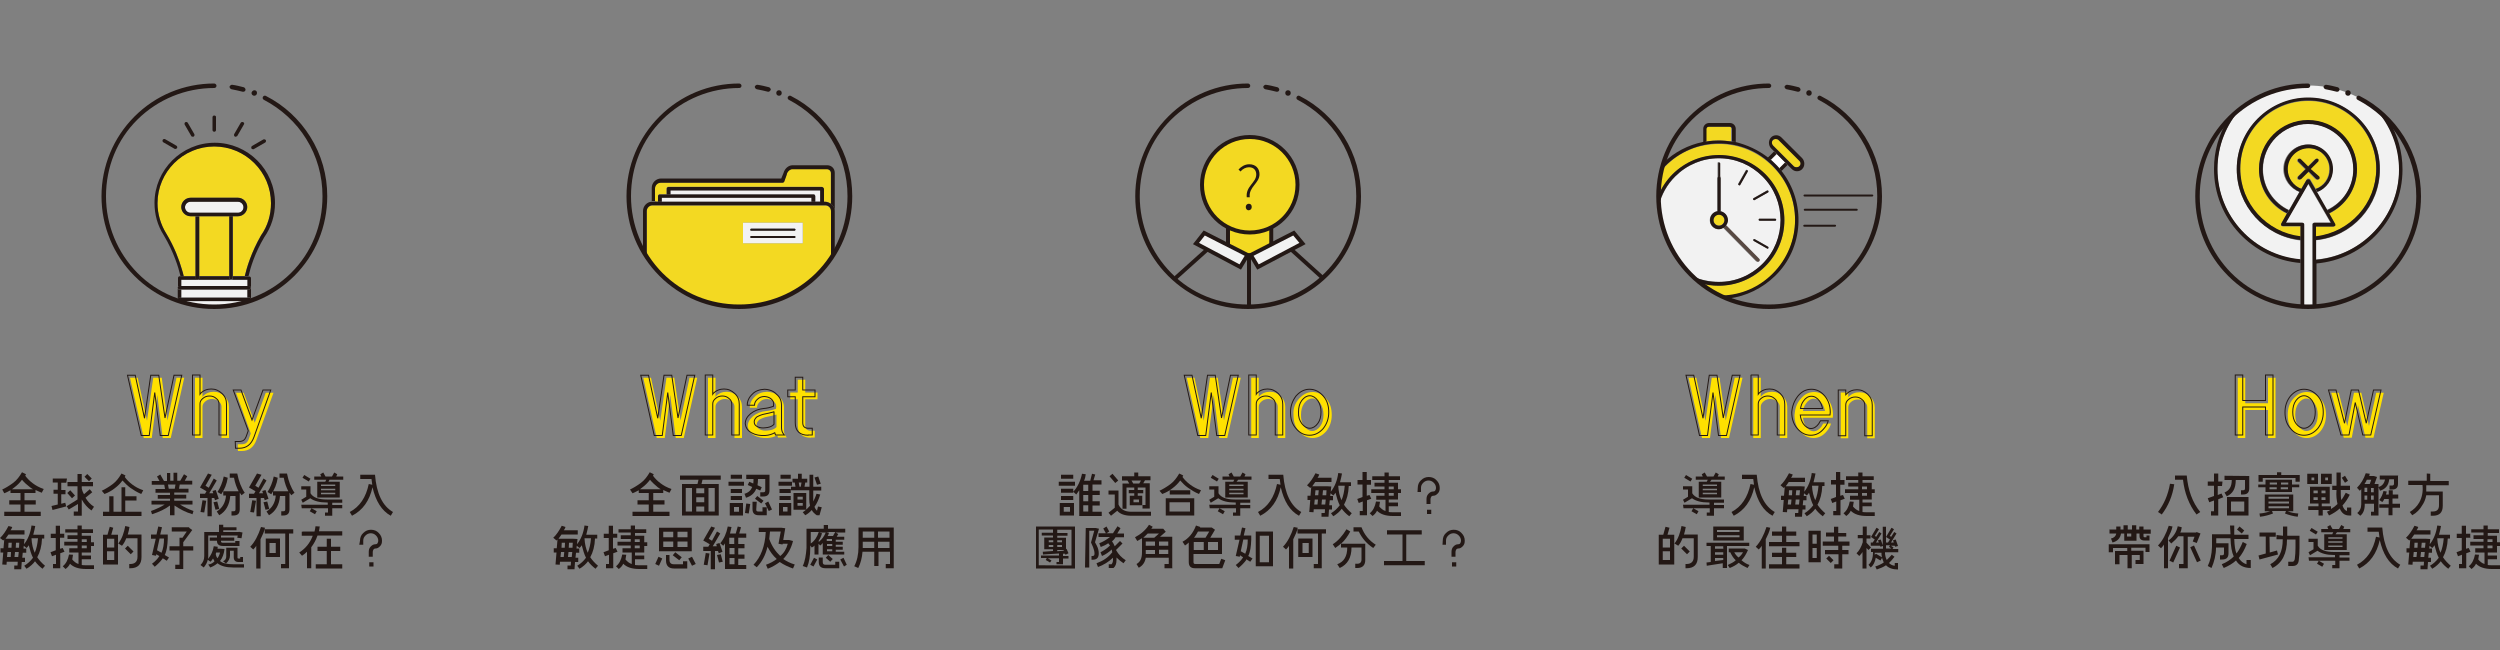 <?xml version="1.0" encoding="utf-8"?>
<!-- Generator: Adobe Illustrator 25.2.1, SVG Export Plug-In . SVG Version: 6.00 Build 0)  -->
<svg version="1.1" id="圖層_1" xmlns="http://www.w3.org/2000/svg" xmlns:xlink="http://www.w3.org/1999/xlink" x="0px" y="0px"
	 viewBox="0 0 1000 260" style="enable-background:new 0 0 1000 260;" xml:space="preserve">
<rect x="0" y="0" width="1000" height="260" fill="#808080" stroke="none"/>
<style type="text/css">
	.st0{fill:#FFE100;}
	.st1{fill:none;stroke:#231815;stroke-width:0.398;}
	.st2{fill:#231815;}
	.st3{fill:none;}
	.st4{fill:#F3D922;}
	.st5{fill:#FFFFFF;}
	.st6{fill:#F2F2F2;}
	.st7{fill:#584942;}
	.st8{fill:#F3D922;stroke:#231815;stroke-width:1.592;stroke-miterlimit:10;}
	.st9{fill:#F2F2F2;stroke:#231815;stroke-width:1.592;stroke-miterlimit:10;}
	.st10{fill:none;stroke:#231815;stroke-width:1.592;stroke-miterlimit:10;}
</style>
<g>
	<g>
		<g>
			<g>
				<path class="st0" d="M690.3,168.2l3.6-17.1h3.1l-5.4,24.1h-3.2l-2.2-17.2l-2.2,17.2h-3.2l-5.4-24.1h3.1l3.7,17.2l2.5-17.2h3.1
					L690.3,168.2z"/>
				<path class="st0" d="M701.3,151.1h3v7.7l0.2-0.3c1.1-1.2,2.6-1.8,4.3-1.8c1.7,0,3,0.6,4.3,1.8c1.2,1.2,1.8,2.6,1.8,4.3v12.4h-3
					v-12.4c0-0.9-0.3-1.6-1.1-2.2c-0.8-0.7-1.6-1-2.7-1c-1,0-1.9,0.3-2.7,1s-1.1,1.3-1.1,2.2v12.4h-3v-24.1H701.3z"/>
				<path class="st0" d="M720.3,159.5c1.5-1.8,3.2-2.7,5.4-2.7c2,0,3.8,0.9,5.3,2.7s2.2,4,2.2,6.5l-0.1,1.1h-11.9
					c0.1,1.3,0.6,2.5,1.2,3.5c0.9,1.2,1.9,1.9,3.1,1.9c1.2,0,2.2-0.7,3.1-1.9c0.2-0.3,0.4-0.8,0.7-1.2h3.1c-0.3,1.2-0.9,2.2-1.7,3.1
					c-1.5,1.8-3.2,2.7-5.3,2.7c-2.1,0-3.8-0.9-5.4-2.7c-1.5-1.8-2.2-3.9-2.2-6.5C718,163.4,718.7,161.3,720.3,159.5z M725.5,159.5
					c-1.2,0-2.3,0.7-3.1,1.9c-0.7,0.9-1,1.9-1.2,3h8.8c-0.2-1.1-0.6-2.1-1.2-3C727.9,160.1,726.8,159.5,725.5,159.5z"/>
				<path class="st0" d="M736.3,157h3v1.9l0.2-0.2c1.1-1.2,2.6-1.8,4.3-1.8c1.7,0,3,0.6,4.3,1.8c1.2,1.2,1.8,2.6,1.8,4.3v12.3h-3
					v-12.3c0-0.9-0.3-1.6-1.1-2.2c-0.8-0.7-1.6-1-2.7-1c-1,0-1.9,0.3-2.7,1c-0.8,0.7-1.1,1.3-1.1,2.2v12.3h-3V157H736.3z"/>
			</g>
			<g>
				<path class="st1" d="M689.3,167.2l3.6-17.1h3.1l-5.4,24.1h-3.2l-2.2-17.2l-2.2,17.2h-3.2l-5.4-24.1h3.1l3.7,17.2l2.5-17.2h3.1
					L689.3,167.2z"/>
				<path class="st1" d="M700.3,150h3v7.7l0.2-0.3c1.1-1.2,2.6-1.8,4.3-1.8c1.7,0,3,0.6,4.3,1.8c1.2,1.2,1.8,2.6,1.8,4.3V174h-3
					v-12.4c0-0.9-0.3-1.6-1.1-2.2c-0.8-0.7-1.6-1-2.7-1c-1,0-1.9,0.3-2.7,1s-1.1,1.3-1.1,2.2V174h-2.9V150z"/>
				<path class="st1" d="M719.2,158.4c1.5-1.8,3.2-2.7,5.4-2.7c2,0,3.8,0.9,5.3,2.7s2.2,4,2.2,6.5l-0.1,1.1h-11.9
					c0.1,1.3,0.6,2.5,1.2,3.5c0.9,1.2,1.9,1.9,3.1,1.9c1.2,0,2.2-0.7,3.1-1.9c0.2-0.3,0.4-0.8,0.7-1.2h3.1c-0.3,1.2-0.9,2.2-1.7,3.1
					c-1.5,1.8-3.2,2.7-5.3,2.7c-2.1,0-3.8-0.9-5.4-2.7c-1.5-1.8-2.2-3.9-2.2-6.5C716.9,162.4,717.7,160.3,719.2,158.4z M724.5,158.5
					c-1.2,0-2.3,0.7-3.1,1.9c-0.7,0.9-1,1.9-1.2,3h8.8c-0.2-1.1-0.6-2.1-1.2-3C726.8,159.1,725.8,158.5,724.5,158.5z"/>
				<path class="st1" d="M735.3,156h3v1.9l0.2-0.2c1.1-1.2,2.6-1.8,4.3-1.8c1.7,0,3,0.6,4.3,1.8c1.2,1.2,1.8,2.6,1.8,4.3v12.3h-3
					v-12.3c0-0.9-0.3-1.6-1.1-2.2c-0.8-0.7-1.6-1-2.7-1c-1,0-1.9,0.3-2.7,1c-0.8,0.7-1.1,1.3-1.1,2.2v12.3h-3V156H735.3z"/>
			</g>
			<g>
				<path class="st2" d="M673.2,201.9h10.6V201h-0.4c-2.9,0-5.1-0.6-6.6-1.7l-3,1.8l-0.6-1.2l2-1.2v-2.9h-2v-1.3h3.7v2.8
					c1,1.7,3.2,2.5,6.5,2.5h6.2v1.3h-4v0.9h4v1.3h-4v3h-2.9v-1.3h1.2v-1.7h-6.6l2.1,1.2l-0.7,1.2l-2.1-1.2l0.7-1.2h-3.9L673.2,201.9
					L673.2,201.9z M674.4,190l2.5,1.5l-0.7,1.1l-2.5-1.5L674.4,190z M684,192.7h4.5v6.3h-9v-6.3h3.2l0.4-0.8h-4.8v-1.3h2.8l-0.4-0.9
					l1.2-0.7l0.9,1.6h2.6l0.9-1.6l1.2,0.7l-0.4,0.9h2.8v1.3h-5.3L684,192.7z M681.1,193.8v0.6h5.7v-0.6H681.1z M681.1,195.5v0.6h5.7
					v-0.6H681.1z M681.1,197.1v0.6h5.7v-0.6H681.1z"/>
				<path class="st2" d="M701.6,193.9c-0.1-0.8-0.2-1.6-0.3-2.3h-4.5v-1.7h5.9c0.6,7.5,3,12.5,7.2,14.9l-0.9,1.5
					c-3.7-2-6-5.8-7.3-11.4c-1.2,5.4-3.9,9.2-8.2,11.4l-0.9-1.5c4-2.1,6.5-5.9,7.6-11.2L701.6,193.9z"/>
				<path class="st2" d="M717.1,189.8c-0.2,0.6-0.4,1-0.7,1.3h5.6v1.7h-6.5c-0.4,0.6-0.8,1.1-1.2,1.7h5.9l1.7,0.1l-0.2,2.1
					c1.6-2,2.6-4.5,3-7.5l1.5,0.2c-0.2,1-0.4,2.1-0.8,3.5h4.4v1.5h-0.9c-0.1,3-0.8,5.5-1.9,7.5c0.8,1.2,1.8,2.3,3.1,3.4l-1,1.2
					c-1.2-0.9-2.2-1.9-3-3c-0.8,1.1-1.9,2.1-3.4,3l-0.9-1.2c1.5-0.9,2.6-2,3.5-3.2c-0.7-1.3-1.2-3.1-1.7-5c-0.2,0.4-0.6,0.8-0.9,1.1
					l-1.1-0.9l-0.1,1.1h1.1v1.7h-1.3l-0.2,2h1.1v1.7H721l-0.2,2.9h-2.8v-1.5h1.3l0.1-1.5h-4.5l-0.1,1.2l-1.7-0.1l0.4-4.8h-1.1v-1.7
					h1.2l0.3-3.5c-0.1,0.2-0.3,0.3-0.4,0.4l-1.3-1.1c1.2-1.1,2.3-2.7,3.4-4.8L717.1,189.8z M716.6,199.8h-1.3l-0.2,2h1.3
					L716.6,199.8z M716.9,196.1h-1.3l-0.1,2h1.3L716.9,196.1z M718.3,199.8l-0.2,2h1.5l0.2-2H718.3z M718.5,196.1l-0.2,2h1.5l0.2-2
					H718.5z M724.8,194.3c0.1,2.3,0.6,4.3,1.3,5.8c0.7-1.6,1.1-3.5,1.3-5.8H724.8z"/>
				<path class="st2" d="M737.8,193.9h-1.7v4.4l1.1-0.3l0.7,1.5l-1.7,0.6v6h-2.9v-1.7h1.2v-3.8l-1.6,0.6l-0.6-1.6l2.1-0.8v-5h-2V192
					h2v-3.2h1.7v3.2h1.7L737.8,193.9L737.8,193.9z M739.5,198.3h3.7v-1.1H738v-1.5h5.3v-1.1h-4v-1.5h4V192h-4.9v-1.5h4.9v-1.5h1.7
					v1.5h4.5v1.5h-4.5v1.1h3.7v2.6h1.2v1.5h-1.2v2.6h-3.7v1.2h3.7v1.5h-3.7v2.3c0.6,0.1,1,0.1,1.7,0.1h3.2v1.5h-3.2
					c-2.9,0-5-0.7-6.4-2.1c-0.4,0.9-1.1,1.6-1.8,2.1l-1.1-1.1c1.3-1,2.1-2.6,2.5-4.7l1.6,0.1c-0.1,0.6-0.2,1.2-0.3,1.9
					c0.7,0.8,1.5,1.5,2.5,1.8v-4.5h-3.7v-1.6H739.5z M746.8,195.7v-1.1h-2v1.1H746.8z M746.8,198.3v-1.1h-2v1.1H746.8z"/>
				<path class="st2" d="M667.8,211.1l-0.8,2.8h2.7v11.9h-6.2v-11.9h1.8l0.9-3.2L667.8,211.1z M668,219v-3.5h-2.9v3.5H668z M668,224
					v-3.5h-2.9v3.5H668z M674.3,210.8c-0.2,1.1-0.4,2.1-0.7,3h5.5v9c0,3-1.5,4.5-4.5,4.5h-0.4v-1.7h0.4c1.9,0,2.9-1,2.9-2.9v-7.4
					h-4.5c-0.4,1.1-1,2.2-1.7,3l-1.5-0.9c1.5-1.9,2.3-4.3,2.8-7L674.3,210.8z M672.5,219.4l1.1-1.1l2.3,2.3l-1.1,1.1L672.5,219.4z"
					/>
				<path class="st2" d="M699.8,218.4h-9v8.8h-1.7v-1.9l-6.4,1l-0.1-1.3l1.7-0.2v-6.4h-1.7v-1.3h17.1V218.4z M697.5,210.6v5.6h-12.2
					v-5.6H697.5z M689.3,224v-0.8H686v1.2L689.3,224z M689.3,219.6v-1.1H686v1h3.2V219.6z M689.3,221.9v-1H686v1H689.3z
					 M695.8,212.8v-0.8h-9v0.8H695.8z M695.8,214.1h-9v0.8h9V214.1z M699.2,220c-0.8,1.8-1.6,3.1-2.6,4.1c0.9,0.8,2,1.5,3.2,1.9
					l-0.8,1.2c-1.3-0.6-2.6-1.3-3.5-2.1c-0.9,0.8-2.1,1.5-3.6,2.1l-0.8-1.2c1.3-0.6,2.5-1.2,3.2-1.9c-0.9-0.8-1.6-1.9-2.2-3.2h-0.6
					v-1.5h6.4L699.2,220z M697.2,220.9h-3.5c0.4,0.8,1,1.5,1.7,2.1C696.1,222.5,696.8,221.7,697.2,220.9z"/>
				<path class="st2" d="M708.1,211.1c-0.3,1.5-1,3-1.8,4.6v11.7h-1.6v-9.1c-0.3,0.6-0.8,1-1.2,1.5l-1.2-1.1c1.9-2,3.2-4.6,4.3-7.9
					L708.1,211.1z M707.5,216.8h5.3v-2.5h-4v-1.7h4v-2h1.7v2h4v1.7h-4v2.5h5.3v1.7h-12.2V216.8z M707.5,225.7h5.3v-2.9h-4v-1.7h4v-2
					h1.7v2h4v1.7h-4v2.9h5.3v1.7h-12.2V225.7z"/>
				<path class="st2" d="M728.3,224.9h-4.9v-12.6h4.9V224.9z M726.7,217.5v-3.7H725v3.7H726.7z M726.7,223.2v-4H725v4H726.7z
					 M738.5,214.6h-3.2v2h4.5v1.7h-2.9v1.7h2.5v1.7h-2.5v5.7h-3.2v-1.7h1.7v-4H730V220h5.3v-1.7h-6.2v-1.7h4.5v-2h-3.2V213h3.2v-2.3
					h1.7v2.5h3.2V214.6z M730.5,223.4l1.1-1.1l1.8,1.8l-1.1,1.1L730.5,223.4z"/>
				<path class="st2" d="M746.6,215.4v1.7l1.8,1.9l-1,1l-0.8-0.8v8.2H745v-6.6c-0.2,0.4-0.7,1-1.3,1.6l-1.1-1.1
					c1.1-1,1.9-2.5,2.5-4.4v-1.6h-2V214h2v-3.4h1.6v3.5h1.5v1.3H746.6L746.6,215.4z M750.4,221.5l2.5,1.5l-0.7,1.2l-1.9-1.1
					c-0.3,1.8-1,3.1-2,3.9l-0.9-1.1c1.2-1,1.8-2.7,1.8-5v-0.1h-0.8v-1.3h4.8v-1.1l-1,0.3l-0.2-0.4h-3.7V217h0.8l0.8-1.2l-1.5-1
					l2.2-3.7l1,0.6l-1.7,2.7l0.6,0.3l1.2-1.9l0.9,0.6l-2.2,3.6h1.1l-0.3-0.9l1.1-0.3l0.8,2.3v-7.4h1.3v8.7h2.1l-0.9-0.7l0.4-0.6
					h-1.6V217h0.8l0.8-1.2l-1.6-1l2.2-3.7l1,0.6l-1.7,2.7l0.6,0.3l1.2-1.9l0.9,0.6l-2.2,3.6h1.1l-0.3-0.9l1.1-0.3l0.9,2.6l-1.1,0.3
					l-0.2-0.4h-1.5l1,0.7l-0.4,0.6h2.3v1.3h-5.3v0.6c0.1,0.9,0.3,1.7,0.7,2.5c0.6-0.6,1.2-1.2,2-2.1l1.1,0.8
					c-0.8,1.1-1.6,1.9-2.2,2.5c0.6,0.6,1.3,1,2.3,1.1v-1.1h1.3v2.6c-2.1,0-3.8-0.6-4.8-1.7c-1,0.7-2.2,1.2-3.7,1.7l-0.6-1.2
					c1.3-0.4,2.5-1,3.4-1.6c-0.4-0.9-0.8-2-0.9-3.2v-0.7h-2.7v0.1v0.7L750.4,221.5L750.4,221.5z"/>
			</g>
		</g>
		<g>
			<g>
				<g>
					<path class="st3" d="M707.6,34.3c-19.8,0-36.6,13-42.2,31c4.4-4.3,9.8-7,15.7-8.3v-5.3c0-1.2,1-2.3,2.3-2.3h8.4
						c1.2,0,2.3,1,2.3,2.3V57c4.8,1,9.3,3,13.1,6.2l2.5-2.5l-1.5-1.5c-1.1-1.1-1.1-3.1,0-4.3c0.6-0.6,1.3-0.9,2.1-0.9
						c0.8,0,1.6,0.3,2.1,0.9l8.3,8.3c1.1,1.1,1.1,3.1,0,4.3c-0.6,0.6-1.3,0.9-2.1,0.9c-0.8,0-1.6-0.3-2.1-0.9l-1.5-1.5l-2.5,2.5
						c9.8,12.5,9,30.7-2.6,42.2c-5,5-11.5,8.2-18.6,9.1c5,1.9,10.4,3,16.1,3c24.4,0,44.2-19.8,44.2-44.2S732,34.3,707.6,34.3z
						 M734,90.8h-12.3c-0.2,0-0.4-0.2-0.4-0.4c0-0.2,0.2-0.4,0.4-0.4H734c0.2,0,0.4,0.2,0.4,0.4C734.5,90.5,734.3,90.8,734,90.8z
						 M742.7,84.4h-20.8c-0.2,0-0.4-0.2-0.4-0.4c0-0.2,0.2-0.4,0.4-0.4h20.8c0.2,0,0.4,0.2,0.4,0.4
						C743.1,84.2,742.9,84.4,742.7,84.4z M748.9,78.7h-27.1c-0.2,0-0.4-0.2-0.4-0.4c0-0.2,0.2-0.4,0.4-0.4h27.1
						c0.2,0,0.4,0.2,0.4,0.4C749.4,78.5,749.1,78.7,748.9,78.7z"/>
					<path class="st4" d="M691.7,50.7h-8.4c-0.4,0-0.9,0.3-0.9,0.9v5c1.7-0.2,3.4-0.4,5-0.4s3.4,0.1,5,0.4v-5
						C692.6,51.2,692.3,50.7,691.7,50.7z"/>
					<path class="st5" d="M710.7,61.6l-2.3,2.3c0.6,0.6,1.2,1.1,1.8,1.7c0.6,0.6,1.1,1.1,1.7,1.8l2.3-2.3L710.7,61.6z"/>
					<path class="st4" d="M717.5,66.5c0.3,0.3,0.7,0.4,1.1,0.4s0.8-0.1,1.1-0.4c0.7-0.7,0.7-1.6,0-2.2l-8.3-8.3
						c-0.3-0.3-0.7-0.4-1.1-0.4s-0.8,0.1-1.1,0.4c-0.7,0.7-0.7,1.6,0,2.2L717.5,66.5z"/>
					<path class="st4" d="M709.1,66.6c-5.7-5.7-13.4-9-21.5-9c-8.2,0-15.8,3.1-21.5,9c-0.6,0.6-1,1-1.5,1.6c-0.8,3.2-1.2,6.5-1.2,10
						c1.2-3.1,3.1-6,5.7-8.5c4.9-4.9,11.5-7.6,18.5-7.6s13.5,2.7,18.5,7.6c10.2,10.2,10.2,26.7,0,36.9c-4.9,4.9-11.5,7.6-18.5,7.6
						c-2.5,0-4.9-0.3-7.3-1c2.6,2,5.5,3.8,8.5,5.3c7.7-0.3,14.9-3.5,20.4-8.8C721,97.7,721,78.5,709.1,66.6z"/>
					<path class="st6" d="M705.1,105.5c9.6-9.6,9.6-25.3,0-34.9c-4.7-4.7-10.9-7.3-17.5-7.3c-6.6,0-12.8,2.6-17.5,7.3
						c-3.4,3.4-5.5,7.4-6.5,11.6c0.9,11.1,5.9,21,13.5,28.3c3.2,1.5,6.7,2.2,10.4,2.2C694.2,112.8,700.4,110.2,705.1,105.5z
						 M710.4,87.9c0,0.2-0.2,0.4-0.4,0.4h-6.2c-0.2,0-0.4-0.2-0.4-0.4c0-0.2,0.2-0.4,0.4-0.4h6.2C710.3,87.4,710.4,87.6,710.4,87.9z
						 M701.5,79.2l5.3-3c0.2-0.1,0.4,0,0.6,0.1c0.1,0.2,0,0.4-0.1,0.6l-5.3,3c-0.1,0-0.1,0.1-0.2,0.1c-0.1,0-0.3-0.1-0.3-0.2
						C701.3,79.7,701.3,79.4,701.5,79.2z M701.4,95.8c0.1-0.2,0.4-0.3,0.6-0.1l5.3,3c0.2,0.1,0.3,0.4,0.1,0.6
						c-0.1,0.1-0.2,0.2-0.3,0.2c-0.1,0-0.1,0-0.2-0.1l-5.3-3C701.3,96.3,701.3,96,701.4,95.8z M695.3,73.4l3-5.3
						c0.1-0.2,0.4-0.3,0.6-0.1c0.2,0.1,0.3,0.4,0.1,0.6l-3,5.3c-0.1,0.1-0.2,0.2-0.3,0.2c-0.1,0-0.1,0-0.2-0.1
						C695.3,74,695.2,73.7,695.3,73.4z M683.9,88.1c0-1.8,1.2-3.2,2.9-3.6V71.3c0-0.2,0.1-0.4,0.2-0.6v-5.5c0-0.2,0.2-0.4,0.4-0.4
						s0.4,0.2,0.4,0.4v5.5c0.1,0.1,0.2,0.3,0.2,0.6v13.2c1.7,0.3,2.9,1.8,2.9,3.6c0,0.8-0.2,1.5-0.7,2l13.2,13.4
						c0.2,0.3,0.2,0.8,0,1c-0.1,0.1-0.3,0.2-0.4,0.2c-0.2,0-0.3-0.1-0.6-0.2l-13.2-13.4c-0.6,0.3-1.2,0.6-2,0.6
						C685.6,91.7,683.9,90.1,683.9,88.1z"/>
					<path class="st2" d="M688.1,70.9v-5.5c0-0.2-0.2-0.4-0.4-0.4c-0.2,0-0.4,0.2-0.4,0.4v5.5c0.1-0.1,0.2-0.1,0.4-0.1
						C687.7,70.6,687.9,70.7,688.1,70.9z"/>
					<path class="st2" d="M701.5,96.4l5.3,3c0.1,0,0.1,0.1,0.2,0.1c0.1,0,0.3-0.1,0.3-0.2c0.1-0.2,0-0.4-0.1-0.6l-5.3-3
						c-0.2-0.1-0.4,0-0.6,0.1C701.3,96,701.3,96.3,701.5,96.4z"/>
					<path class="st2" d="M703.5,87.9c0,0.2,0.2,0.4,0.4,0.4h6.2c0.2,0,0.4-0.2,0.4-0.4c0-0.2-0.2-0.4-0.4-0.4h-6.2
						C703.6,87.4,703.5,87.6,703.5,87.9z"/>
					<path class="st2" d="M701.7,80.1c0.1,0,0.1,0,0.2-0.1l5.3-3c0.2-0.1,0.3-0.4,0.1-0.6c-0.1-0.2-0.4-0.3-0.6-0.1l-5.3,3
						c-0.2,0.1-0.3,0.4-0.1,0.6C701.4,80,701.6,80.1,701.7,80.1z"/>
					<path class="st2" d="M695.6,74.1c0.1,0,0.1,0.1,0.2,0.1c0.1,0,0.3-0.1,0.3-0.2l3-5.3c0.1-0.2,0-0.4-0.1-0.6
						c-0.2-0.1-0.4,0-0.6,0.1l-3,5.3C695.2,73.7,695.3,74,695.6,74.1z"/>
					<path class="st4" d="M687.6,85.8c-1.2,0-2.2,1-2.2,2.2c0,1.2,1,2.2,2.2,2.2c1.2,0,2.2-1,2.2-2.2
						C689.7,86.9,688.8,85.8,687.6,85.8z"/>
					<path class="st2" d="M748.9,77.8h-27.1c-0.2,0-0.4,0.2-0.4,0.4c0,0.2,0.2,0.4,0.4,0.4h27.1c0.2,0,0.4-0.2,0.4-0.4
						C749.4,78,749.1,77.8,748.9,77.8z"/>
					<path class="st2" d="M742.7,83.5h-20.8c-0.2,0-0.4,0.2-0.4,0.4c0,0.2,0.2,0.4,0.4,0.4h20.8c0.2,0,0.4-0.2,0.4-0.4
						C743.1,83.7,742.9,83.5,742.7,83.5z"/>
					<path class="st2" d="M734,89.9h-12.3c-0.2,0-0.4,0.2-0.4,0.4c0,0.2,0.2,0.4,0.4,0.4H734c0.2,0,0.4-0.2,0.4-0.4
						C734.5,90.1,734.3,89.9,734,89.9z"/>
				</g>
			</g>
			<g>
				<path class="st2" d="M682.6,56.6v-5c0-0.4,0.3-0.9,0.9-0.9h8.4c0.4,0,0.9,0.3,0.9,0.9v5c0.4,0.1,1,0.1,1.5,0.2v-5.3
					c0-1.2-1-2.3-2.3-2.3h-8.4c-1.2,0-2.3,1-2.3,2.3v5.3C681.6,56.9,682,56.8,682.6,56.6z"/>
				<path class="st2" d="M714,65l-2.3,2.3c0.3,0.3,0.7,0.8,0.9,1.1L715,66L714,65z"/>
				<path class="st2" d="M708.3,63.9l2.3-2.3l-1-1l-2.5,2.5C707.5,63.4,708,63.6,708.3,63.9z"/>
				<path class="st2" d="M710.7,61.6l3.5,3.5l1,1l1.5,1.5c0.6,0.6,1.3,0.9,2.1,0.9c0.8,0,1.6-0.3,2.1-0.9c1.1-1.1,1.1-3.1,0-4.3
					l-8.3-8.3c-0.6-0.6-1.3-0.9-2.1-0.9c-0.8,0-1.6,0.3-2.1,0.9c-1.1,1.1-1.1,3.1,0,4.3l1.5,1.5L710.7,61.6z M709.2,56
					c0.3-0.3,0.7-0.4,1.1-0.4s0.8,0.1,1.1,0.4l8.3,8.3c0.7,0.7,0.7,1.6,0,2.2c-0.3,0.3-0.7,0.4-1.1,0.4s-0.8-0.1-1.1-0.4l-8.3-8.3
					C708.6,57.5,708.6,56.5,709.2,56z"/>
				<path class="st2" d="M712.7,68.5c-0.3-0.3-0.6-0.8-0.9-1.1c-0.6-0.6-1-1.2-1.7-1.8c-0.6-0.6-1.1-1.1-1.8-1.7
					c-0.3-0.3-0.8-0.7-1.1-0.9c-3.9-3-8.4-5.1-13.1-6.2c-0.4-0.1-0.9-0.2-1.5-0.2c-1.7-0.2-3.4-0.4-5-0.4c-1.7,0-3.4,0.1-5,0.4
					c-0.4,0.1-1,0.1-1.5,0.2c-5.8,1.2-11.3,4-15.7,8.3c-0.3,1-0.6,1.9-0.8,2.9c0.4-0.6,0.9-1,1.5-1.6c5.7-5.7,13.4-9,21.5-9
					c8.2,0,15.8,3.1,21.5,9c11.9,11.9,11.9,31.1,0,43c-5.5,5.5-12.6,8.6-20.4,8.8c0.9,0.4,1.9,0.8,2.8,1.2c6.9-0.9,13.4-4,18.6-9.1
					C721.6,99.1,722.4,80.9,712.7,68.5z"/>
				<path class="st2" d="M706.1,106.5c10.2-10.2,10.2-26.7,0-36.9c-4.9-4.9-11.5-7.6-18.5-7.6s-13.5,2.7-18.5,7.6
					c-2.5,2.5-4.4,5.4-5.7,8.5c0,0.1,0,0.2,0,0.3c0,1.2,0.1,2.6,0.1,3.8c1-4.3,3.2-8.3,6.5-11.6c4.7-4.7,10.9-7.3,17.5-7.3
					c6.6,0,12.8,2.6,17.5,7.3c9.6,9.6,9.6,25.3,0,34.9c-4.7,4.7-10.9,7.3-17.5,7.3c-3.7,0-7.2-0.8-10.4-2.2c1,0.9,2,1.8,3.1,2.7
					c2.3,0.7,4.8,1,7.3,1C694.5,114.3,701.1,111.5,706.1,106.5z"/>
				<path class="st2" d="M688.3,84.5V71.3c0-0.2-0.1-0.4-0.2-0.6c-0.1-0.1-0.2-0.1-0.4-0.1c-0.2,0-0.3,0.1-0.4,0.1
					c-0.1,0.1-0.2,0.3-0.2,0.6v13.2c0.2,0,0.4-0.1,0.7-0.1C687.8,84.5,688.1,84.5,688.3,84.5z"/>
				<path class="st7" d="M689.5,91.1l13.2,13.4c0.1,0.1,0.3,0.2,0.6,0.2c0.2,0,0.3-0.1,0.4-0.2c0.3-0.2,0.3-0.8,0-1l-13.2-13.4
					C690.3,90.5,690,90.9,689.5,91.1z"/>
				<path class="st2" d="M689.5,91.1c0.4-0.2,0.8-0.6,1-1c0.4-0.6,0.7-1.2,0.7-2c0-1.8-1.2-3.2-2.9-3.6c-0.2,0-0.4-0.1-0.7-0.1
					c-0.2,0-0.4,0-0.7,0.1c-1.7,0.3-2.9,1.8-2.9,3.6c0,2,1.7,3.6,3.6,3.6C688.3,91.7,689,91.4,689.5,91.1z M687.6,90.3
					c-1.2,0-2.2-1-2.2-2.2c0-1.2,1-2.2,2.2-2.2c1.2,0,2.2,1,2.2,2.2C689.7,89.3,688.8,90.3,687.6,90.3z"/>
				<g>
					<g>
						<g>
							<path class="st2" d="M719.3,36.7c-0.1,0-0.1,0-0.2,0c-1.5-0.4-3-0.7-4.5-1c-0.4-0.1-0.8-0.6-0.8-1c0.1-0.4,0.6-0.8,1-0.8
								c1.6,0.2,3.1,0.6,4.7,1c0.4,0.1,0.8,0.7,0.7,1.1C720.1,36.4,719.7,36.7,719.3,36.7z"/>
						</g>
						<g>
							<path class="st2" d="M707.6,123.6c-12.1,0-23.4-4.7-31.9-13.2c-8.5-8.5-13.2-19.8-13.2-31.9s4.7-23.4,13.2-31.9
								c8.5-8.5,19.8-13.2,31.9-13.2c0.4,0,0.9,0.4,0.9,0.9s-0.4,0.9-0.9,0.9c-11.5,0-22.5,4.5-30.7,12.6
								c-8.2,8.2-12.6,19-12.6,30.7c0,11.5,4.5,22.5,12.6,30.7s19,12.6,30.7,12.6c11.5,0,22.5-4.5,30.7-12.6
								c8.2-8.2,12.6-19,12.6-30.7c0-8.2-2.2-16-6.5-22.9c-4.1-6.7-10.1-12.1-17-15.7c-0.4-0.2-0.6-0.8-0.3-1.2
								c0.2-0.4,0.8-0.6,1.2-0.3c7.3,3.7,13.4,9.4,17.7,16.3c4.5,7.2,6.8,15.3,6.8,23.8c0,12.1-4.7,23.4-13.2,31.9
								C731,118.9,719.7,123.6,707.6,123.6z"/>
						</g>
					</g>
					<g>
						<g>
							<circle class="st2" cx="723.6" cy="37.2" r="1.1"/>
						</g>
					</g>
				</g>
			</g>
		</g>
	</g>
	<g>
		<g>
			<g>
				<path class="st0" d="M272.2,168.2l3.6-17.1h3.1l-5.4,24.1h-3.2l-2.2-17.2l-2.2,17.2h-3.2l-5.4-24.1h3.1l3.7,17.2l2.5-17.2h3.1
					L272.2,168.2z"/>
				<path class="st0" d="M283.2,151.1h3v7.7l0.2-0.3c1.1-1.2,2.6-1.8,4.3-1.8s3,0.6,4.3,1.8c1.2,1.2,1.8,2.6,1.8,4.3v12.4h-3v-12.4
					c0-0.9-0.3-1.6-1.1-2.2c-0.8-0.7-1.6-1-2.7-1c-1,0-1.9,0.3-2.7,1c-0.8,0.7-1.1,1.3-1.1,2.2v12.4h-3L283.2,151.1L283.2,151.1z"/>
				<path class="st0" d="M309.5,160.6c-0.8-0.7-1.7-0.9-2.7-1c-1,0-2,0.3-2.7,1c-0.9,0.7-1.3,1.6-1.3,2.5h-2.9
					c0-1.7,0.7-3.2,2.1-4.5c1-1.1,2.7-1.8,4.8-1.9c2.1,0.1,3.7,0.8,4.7,1.9c1.5,1.2,2.1,2.7,2.1,4.5v9c0,1,0.3,2,1.1,2.9h-3.5
					c-0.1-0.3-0.2-0.6-0.3-0.9c-1.1,0.6-2.3,1-3.8,1.1c-2.1,0.1-3.9-0.2-5.5-1.1c-1.6-0.9-2.3-2.1-2.5-3.6c0-1.5,0.7-2.8,2.1-4
					c1.5-1.2,3.2-1.9,5.3-2.1c1.3-0.1,2.6-0.4,3.9-0.9v-0.2C310.7,162.2,310.3,161.3,309.5,160.6z M310.7,165.8
					c-1.2,0.3-2.6,0.7-3.8,0.9s-2.3,0.7-3.2,1.2c-0.8,0.7-1.1,1.5-1,2.1c0,0.8,0.4,1.3,1.3,1.8c0.9,0.4,1.9,0.6,3.2,0.4
					c1.2-0.1,2.3-0.4,3.1-1.1l0.3-0.3v-1.3V165.8z"/>
				<path class="st0" d="M324.4,175.1c-3.5,0-5.3-1.7-5.3-5v-10.4h-3V157h3v-5.1h3v5.1h4.9v2.7h-4.9v10.4c0,1.5,0.8,2.2,2.2,2.2h1.6
					v2.7h-1.6L324.4,175.1L324.4,175.1z"/>
			</g>
			<g>
				<g>
					<path class="st1" d="M271.2,167.2l3.6-17.1h3.1l-5.4,24.1h-3.2l-2.2-17.2l-2.2,17.2h-3.2l-5.4-24.1h3.1l3.7,17.2l2.5-17.2h3.1
						L271.2,167.2z"/>
					<path class="st1" d="M282.1,150h3v7.7l0.2-0.3c1.1-1.2,2.6-1.8,4.3-1.8c1.7,0,3,0.6,4.3,1.8s1.8,2.6,1.8,4.3V174h-3v-12.4
						c0-0.9-0.3-1.6-1.1-2.2c-0.8-0.7-1.6-1-2.7-1c-1,0-1.9,0.3-2.7,1s-1.1,1.3-1.1,2.2V174h-3L282.1,150L282.1,150z"/>
					<path class="st1" d="M308.5,159.6c-0.8-0.7-1.7-0.9-2.7-1c-1,0-2,0.3-2.7,1c-0.9,0.7-1.3,1.6-1.3,2.5h-2.9
						c0-1.7,0.7-3.2,2.1-4.5c1-1.1,2.7-1.8,4.8-1.9c2.1,0.1,3.7,0.8,4.7,1.9c1.5,1.2,2.1,2.7,2.1,4.5v9c0,1,0.3,2,1.1,2.9h-3.5
						c-0.1-0.3-0.2-0.6-0.3-0.9c-1.1,0.6-2.3,1-3.8,1.1c-2.1,0.1-3.9-0.2-5.5-1.1c-1.6-0.9-2.3-2.1-2.5-3.6c0-1.5,0.7-2.8,2.1-4
						c1.5-1.2,3.2-1.9,5.3-2.1c1.3-0.1,2.6-0.4,3.9-0.9v-0.2C309.6,161,309.3,160.3,308.5,159.6z M309.7,164.7
						c-1.2,0.3-2.6,0.7-3.8,0.9s-2.3,0.7-3.2,1.2c-0.8,0.7-1.1,1.5-1,2.1c0,0.8,0.4,1.3,1.3,1.8c0.9,0.4,1.9,0.6,3.2,0.4
						c1.2-0.1,2.3-0.4,3.1-1.1l0.3-0.3v-1.3V164.7z"/>
					<path class="st1" d="M323.4,174.1c-3.5,0-5.3-1.7-5.3-5v-10.4h-3V156h3v-5.1h3v5.1h4.9v2.7h-4.9v10.4c0,1.5,0.8,2.2,2.2,2.2
						h1.6v2.7h-1.6V174.1z"/>
				</g>
				<g>
					<path class="st2" d="M252,195.8c1.3-0.6,2.8-1.5,4.3-2.6c1.5-1.1,2.6-2.6,3.6-4.3l1.6,0.8c-0.1,0.2-0.2,0.4-0.3,0.6
						c0.8,1.1,1.8,2.1,3,3c1.2,0.9,2.6,1.7,4.4,2.3l-0.8,1.5c-0.9-0.3-1.7-0.8-2.5-1.1v1.2h-4v2.9h4.5v1.7h-4.5v2.9h6.5v1.7H253
						v-1.7h6.5v-2.9H255v-1.7h4.5v-2.9h-4v-1.1c-0.8,0.4-1.6,0.9-2.5,1.2L252,195.8z M260,191.9c-0.9,1.2-1.9,2.2-3.1,3.1
						c-0.2,0.2-0.6,0.4-0.9,0.7h8.3c-0.4-0.2-0.9-0.6-1.2-0.8C261.9,193.9,260.8,192.9,260,191.9z"/>
					<path class="st2" d="M288.3,191.9h-7.3l-0.4,1.7h6.9v12.6h-14.7v-12.6h6.2l0.4-1.7h-7.4v-1.7h16.3L288.3,191.9L288.3,191.9z
						 M276.8,204.6v-9.4h-2.5v9.4H276.8z M281.7,197.3v-2h-3.2v2H281.7z M281.7,200.9v-2h-3.2v2H281.7z M281.7,204.6v-2h-3.2v2
						H281.7z M285.9,204.6v-9.4h-2.5v9.4H285.9z"/>
					<path class="st2" d="M297.6,194.3h-6.2v-1.6h6.2V194.3z M297.2,206.2h-5.3v-5h5.3V206.2z M296.8,191.5h-4.5v-1.6h4.5V191.5z
						 M296.8,197.2h-4.5v-1.6h4.5V197.2z M296.8,200h-4.5v-1.6h4.5V200z M295.6,204.7v-1.9h-2v1.9H295.6z M298.5,201.4l1.6,0.2
						l-0.6,3.8l-1.5-0.2L298.5,201.4z M307.8,189.9v6.2c0,1.7-0.8,2.5-2.5,2.5h-1.2v-1.7h1.2c0.6,0,0.8-0.2,0.8-0.8v-4.5h-2.9
						c0,0.9-0.1,1.7-0.2,2.5l1.7,0.8l-0.6,1.3l-1.6-0.7c-0.7,1.8-2.1,3-4.1,3.6l-0.6-1.6c1.5-0.4,2.5-1.3,3.1-2.7l-1.8-0.8l0.6-1.3
						l1.6,0.7c0.1-0.6,0.1-1.1,0.1-1.8h-2.9v-1.7H307.8L307.8,189.9z M302.5,203.8c0,0.6,0.2,0.8,0.8,0.8h1.7v-1.7h1.7v3.2h-3.2
						c-1.7,0-2.5-0.8-2.5-2.5v-2.9h1.7L302.5,203.8L302.5,203.8z M302,199.5l0.9-1.1l2.5,1.9l-0.9,1.1L302,199.5z M306,201.3
						l1.3-0.7l1.5,3.2l-1.3,0.6L306,201.3z"/>
					<path class="st2" d="M316.8,194.3h-5.4v-1.6h5.4V194.3z M316.5,206.2h-4.9v-5h4.9V206.2z M316.3,197.2h-4.5v-1.6h4.5V197.2z
						 M316.3,200h-4.5v-1.6h4.5V200z M316.3,191.5h-4.1v-1.6h4.1V191.5z M315,204.7v-1.9h-1.8v1.8h1.8V204.7z M316.6,194.7h1.6
						l-0.3-1.7H317v-1.5h2.2v-2h1.5v2h2.2v1.5h-0.8l-0.3,1.7h2v-4.8h1.5v4.8h3.2v1.5h-3.2v3.5c0,0.4,0,0.8,0,0.9
						c0.4-0.8,0.9-1.8,1.3-3.1l1.5,0.3c-0.6,1.9-1.3,3.6-2.3,4.9c0.2,0.7,0.6,1.2,1,1.6l0.4-1.7l1.5,0.3l-0.9,3.2h-1.1
						c-0.9-0.6-1.6-1.3-2-2.1c-0.7,0.8-1.5,1.5-2.6,2.1l-1-1.2c1.2-0.8,2.1-1.7,2.9-2.6c-0.2-0.8-0.3-1.7-0.3-2.7v-3.5h-7.3v-1.5
						L316.6,194.7L316.6,194.7z M317.4,197.2h5.1v6.7h-5.1V197.2z M321.1,199.8v-1.1H319v1.1H321.1z M321.1,202.3v-1.1H319v1.1
						H321.1z M320.3,194.7l0.3-1.7h-1.1l0.3,1.7H320.3z M325.8,191l1.5-0.4l1,2.9l-1.5,0.4L325.8,191z"/>
					<path class="st2" d="M226.2,210.8c-0.2,0.6-0.4,1-0.7,1.3h5.6v1.7h-6.5c-0.4,0.6-0.8,1.1-1.2,1.7h5.9l1.7,0.1l-0.2,2.1
						c1.6-2,2.6-4.5,3-7.5l1.5,0.2c-0.2,1-0.4,2.1-0.8,3.5h4.4v1.5H238c-0.1,3-0.8,5.5-1.9,7.5c0.8,1.2,1.8,2.3,3.1,3.4l-1,1.2
						c-1.2-0.9-2.2-1.9-3-3c-0.8,1.1-1.9,2.1-3.4,3l-0.9-1.2c1.5-0.9,2.6-2,3.5-3.2c-0.7-1.3-1.2-3.1-1.7-5
						c-0.2,0.4-0.6,0.8-0.9,1.1l-1.1-0.9l-0.1,1.1h1.1v1.7h-1.3l-0.2,2h1.1v1.7H230l-0.2,2.9H227v-1.5h1.3l0.1-1.5H224l-0.1,1.2
						l-1.7-0.1l0.4-4.8h-1.1v-1.7h1.2l0.3-3.5c-0.1,0.2-0.3,0.3-0.4,0.4l-1.3-1.1c1.2-1.1,2.3-2.7,3.4-4.8L226.2,210.8z
						 M225.7,220.8h-1.3l-0.2,2h1.3L225.7,220.8z M226,217.1h-1.3l-0.1,2h1.3L226,217.1z M227.4,220.8l-0.2,2h1.5l0.2-2H227.4z
						 M227.6,217.1l-0.1,2h1.5l0.1-2H227.6z M233.8,215.3c0.1,2.3,0.6,4.3,1.3,5.8c0.7-1.6,1.1-3.5,1.3-5.8H233.8z"/>
					<path class="st2" d="M246.9,215.1h-1.7v4.4l1.1-0.3l0.7,1.5l-1.7,0.6v6h-2.9v-1.7h1.2v-3.7l-1.6,0.6l-0.6-1.6l2.1-0.8v-4.9h-2
						v-1.7h2v-3.2h1.7v3.2h1.7v1.7H246.9z M248.6,219.3h3.7v-1.1H247v-1.5h5.3v-1.1h-4v-1.5h4v-1.1h-4.9v-1.3h4.9v-1.5h1.7v1.5h4.5
						v1.5H254v1.1h3.7v2.6h1.2v1.5h-1.2v2.6H254v1.2h3.7v1.5H254v2.3c0.6,0.1,1,0.1,1.7,0.1h3.2v1.5h-3.2c-2.9,0-5-0.7-6.4-2.1
						c-0.4,0.9-1.1,1.6-1.8,2.1l-1.1-1.1c1.3-1,2.1-2.6,2.5-4.7l1.6,0.1c-0.1,0.6-0.2,1.2-0.3,1.9c0.7,0.8,1.5,1.5,2.5,1.8V221h-3.7
						v-1.7L248.6,219.3L248.6,219.3z M255.9,216.8v-1.1h-2v1.1H255.9z M255.9,219.3v-1.1h-2v1.1H255.9z"/>
					<path class="st2" d="M263.4,222.7l1.5,0.7l-1.3,2.9l-1.5-0.7L263.4,222.7z M263.6,211.1h13.1v9.4h-13.1V211.1z M269.3,214.9
						v-2.2h-4v2.2H269.3z M269.3,218.8v-2.2h-4v2.2H269.3z M266.1,222h1.7v2c0,1.1,0.6,1.7,1.7,1.7h3.7v-1.2h1.7v2.9h-5.3
						c-2.1,0-3.2-1.1-3.2-3.2V222L266.1,222L266.1,222z M270.1,220.9l2.6,2l-1,1.2l-2.6-2L270.1,220.9z M275,214.9v-2.2h-4v2.2H275z
						 M275,218.8v-2.2h-4v2.2H275z M276.8,226.3l-1.5-2.9l1.5-0.7l1.5,2.9L276.8,226.3z"/>
					<path class="st2" d="M286,211.1l-2.5,4.4l1.3,0.8l2-3.7l1.3,0.8l-3,5.1h1.6l-0.2-0.9l1.3-0.4l1.2,3.5l-1.5,0.6l-0.3-0.9H286
						v7.3h-1.7v-7.3h-3v-1.7h2l0.6-1l-2.6-1.5l3.2-5.6L286,211.1z M282.3,221.2l1.5,0.2l-0.8,4.7l-1.5-0.2L282.3,221.2z M286.8,222
						l1.5-0.3l0.8,3l-1.5,0.3L286.8,222z M290.1,217.2c-0.2,0.3-0.4,0.7-0.8,1.1l-1.2-1c1.5-1.8,2.5-4,3-6.7l1.5,0.2
						c-0.2,1-0.4,1.9-0.6,2.6h2.3l0.8-2.8l1.3,0.3l-0.7,2.5h2.8v1.7h-3.2v2.5h2.5v1.7h-2.5v2.5h2.5v1.7h-2.5v2.5h3.2v1.6H290v-10.2
						L290.1,217.2L290.1,217.2z M291.7,215.1v2.5h2v-2.5H291.7z M293.8,221.7v-2.5h-2v2.5H293.8z M293.8,225.7v-2.5h-2v2.5H293.8z"
						/>
					<path class="st2" d="M310.7,223.6c-1.5-1.3-2.7-3-3.7-4.9c-0.8,3.4-2.2,6-4.3,8.2l-1.3-1c2.9-3,4.6-7.4,4.9-13.1h-2.8v-1.7h9.1
						l1.5,0.2l-0.8,4.7h2.3l1.6,0.4c-0.7,2.8-1.9,5.1-3.9,7.2c1.3,0.9,2.9,1.7,4.6,2.2l-0.7,1.6c-2-0.7-3.7-1.5-5.3-2.6
						c-1.5,1.1-3,2-4.8,2.7l-0.7-1.6C308.1,225.3,309.5,224.5,310.7,223.6z M313.1,217.5l-0.1,0.3l-1.6-0.3l0.9-4.9H308l-0.3,3
						c1,2.8,2.5,5,4.4,6.8c1.5-1.2,2.5-2.9,3-4.9L313.1,217.5L313.1,217.5z"/>
					<path class="st2" d="M331.2,210v1.5h6.9v1.5h-3.9l1.1,0.6l-0.6,1.1h3v1.2h-3.4v0.8h2.8v1.2h-2.8v0.8h2.8v1.2h-2.8v0.8h3.4v1.1
						h-8.6v-4.6c-0.3,0.4-0.7,0.8-1,1l-0.7-0.7v4.3h-1.6v-3.6c-0.2,0.3-0.6,0.6-1.1,0.8l-0.6-0.8v1c0,3.1-0.4,5.7-1.3,7.8l-1.7-0.6
						c0.9-1.9,1.3-4.4,1.5-7.2v-7.7h6.9v-1.5h1.6V210z M325.6,223.1l1.3,0.7l-1.5,2.8l-1.3-0.7L325.6,223.1z M324.3,217.4
						c1.6-1.1,2.6-2.7,3.2-4.6h-3.2V217.4z M327.5,216.2v0.6c1.3-1.1,2.2-2.3,2.8-3.8h-2.7l1.2,0.3
						C328.5,214.4,328.1,215.4,327.5,216.2z M327.5,223h1.6v1.8c0,0.8,0.3,1.1,1.1,1.1h3.9v-1.2h1.6v2.6h-5.5
						c-1.8,0-2.7-0.8-2.7-2.5V223z M330.3,223.1l1-1.1l1.8,1.6l-1,1.1L330.3,223.1z M331,214.4h2.2l0.9-1.6h-3.6l1.1,0.3
						C331.4,213.8,331.2,214.3,331,214.4z M330.7,215.6v0.8h2.1v-0.8H330.7z M332.9,218.4v-0.8h-2.1v0.8H332.9z M332.9,220.5v-0.8
						h-2.1v0.8H332.9z M337.6,226.6l-1.5-2.8l1.3-0.7l1.3,2.8L337.6,226.6z"/>
					<path class="st2" d="M357.5,227.3h-3.2v-1.7h1.7v-4.9h-4.6v5.7h-1.7v-5.7H345c-0.2,2.6-0.8,4.7-1.7,6.5l-1.6-0.7
						c1.1-2.1,1.7-4.7,1.7-7.7v-7.8h14.1V227.3z M349.7,215.1v-2.5h-4.6v2.5H349.7z M349.7,219.2v-2.5h-4.6v2.5H349.7z M355.8,215.1
						v-2.5h-4.6v2.5H355.8z M355.8,219.2v-2.5h-4.6v2.5H355.8z"/>
				</g>
			</g>
		</g>
		<g>
			<g>
				<path class="st3" d="M257.2,84.4c0-1.9,1.5-3.6,3.4-3.7v-5.3c0-2,1.7-3.7,3.7-3.7h48.1l0.9-2.2c0.4-1.8,2-3.1,3.6-3.1h13.9
					c1.7,0,3,1.3,3,3v15.2v16.4c3.9-6.6,6-14.2,6-22.4c0-24.4-19.8-44.2-44.2-44.2s-44.2,19.8-44.2,44.2c0,7.9,2.1,15.4,5.8,21.9
					L257.2,84.4L257.2,84.4z"/>
				<path class="st4" d="M330.7,67.6h-13.9c-0.9,0-2,1-2.2,2.1v0.1l-1,2.8c-0.1,0.3-0.3,0.4-0.7,0.4h-48.6c-1.2,0-2.3,1-2.3,2.3v5.3
					h1.2v-2.2c0-0.4,0.3-0.7,0.7-0.7h2.7v-2.3c0-0.4,0.3-0.7,0.7-0.7h61.3c0.4,0,0.7,0.3,0.7,0.7v5.3h0.7c0.9,0,1.7,0.3,2.3,0.8
					V69.3C332.4,68.4,331.6,67.6,330.7,67.6z"/>
				<path class="st6" d="M268.1,76.1v1.6h57.3c0.4,0,0.7,0.3,0.7,0.7v2.2h1.9V76h-59.9L268.1,76.1L268.1,76.1z"/>
				<rect x="264.7" y="79.1" class="st6" width="59.9" height="1.6"/>
				<path class="st4" d="M330.1,82.2h-69.1c-1.2,0-2.3,1-2.3,2.3v18.2c7.9,12.1,21.5,20,37,20c15.3,0,28.8-7.7,36.7-19.6V84.5
					C332.4,83.2,331.4,82.2,330.1,82.2z M321.1,97.3h-23.9v-8.2h23.9V97.3z"/>
				<path class="st6" d="M297.2,97.3h23.9v-8.2h-23.9V97.3z M300.5,91.4h17.3c0.2,0,0.4,0.2,0.4,0.4c0,0.2-0.2,0.4-0.4,0.4h-17.3
					c-0.2,0-0.4-0.2-0.4-0.4C300.1,91.7,300.2,91.4,300.5,91.4z M300.5,94.4h17.3c0.2,0,0.4,0.2,0.4,0.4c0,0.2-0.2,0.4-0.4,0.4
					h-17.3c-0.2,0-0.4-0.2-0.4-0.4C300.1,94.5,300.2,94.4,300.5,94.4z"/>
				<path class="st2" d="M300.5,92.3h17.3c0.2,0,0.4-0.2,0.4-0.4c0-0.2-0.2-0.4-0.4-0.4h-17.3c-0.2,0-0.4,0.2-0.4,0.4
					C300.1,92.2,300.2,92.3,300.5,92.3z"/>
				<path class="st2" d="M300.5,95.2h17.3c0.2,0,0.4-0.2,0.4-0.4c0-0.2-0.2-0.4-0.4-0.4h-17.3c-0.2,0-0.4,0.2-0.4,0.4
					C300.1,95,300.2,95.2,300.5,95.2z"/>
			</g>
		</g>
		<path class="st2" d="M262,80.7v-5.3c0-1.2,1-2.3,2.3-2.3H313c0.3,0,0.6-0.2,0.7-0.4l1-2.8v-0.1c0.2-1.1,1.3-2.1,2.2-2.1h13.9
			c0.9,0,1.6,0.7,1.6,1.6v12.2c0.9,0.7,1.5,1.8,1.5,2.9V69.1c0-1.7-1.3-3-3-3h-13.9c-1.6,0-3.1,1.3-3.6,3.1l-0.9,2.2h-48.1
			c-2,0-3.7,1.7-3.7,3.7v5.3c0.1,0,0.2,0,0.3,0h1.1V80.7L262,80.7z"/>
		<path class="st2" d="M328.7,74.8h-61.3c-0.4,0-0.7,0.3-0.7,0.7v2.3h1.5v-1.6h59.9v4.6h1.5v-5.3C329.4,75,329.1,74.8,328.7,74.8z"
			/>
		<path class="st2" d="M325.4,77.8h-57.3h-1.5h-2.7c-0.4,0-0.7,0.3-0.7,0.7v2.2h1.5v-1.6h59.9v1.6h1.5v-2.2
			C326,78,325.8,77.8,325.4,77.8z"/>
		<path class="st2" d="M332.4,81.5c-0.7-0.4-1.5-0.8-2.3-0.8h-0.7h-1.5H326h-1.5h-59.9h-1.5H262h-1.1c-0.1,0-0.2,0-0.3,0
			c-1.9,0.1-3.4,1.8-3.4,3.7v15.9c0.4,0.8,0.9,1.6,1.5,2.3V84.4c0-1.2,1-2.3,2.3-2.3h69.1c1.2,0,2.3,1,2.3,2.3v18.7
			c0.4-0.8,1-1.5,1.5-2.2V84.4C333.9,83.3,333.3,82.2,332.4,81.5z"/>
		<g>
			<g>
				<g>
					<path class="st2" d="M307.4,36.7c-0.1,0-0.1,0-0.2,0c-1.5-0.4-3-0.7-4.5-1c-0.4-0.1-0.8-0.6-0.8-1c0.1-0.4,0.6-0.8,1-0.8
						c1.6,0.2,3.1,0.6,4.7,1c0.4,0.1,0.8,0.7,0.7,1.1C308,36.4,307.7,36.7,307.4,36.7z"/>
				</g>
				<g>
					<path class="st2" d="M295.7,123.6c-12.1,0-23.4-4.7-31.9-13.2c-8.5-8.5-13.2-19.8-13.2-31.9s4.7-23.4,13.2-31.9
						c8.5-8.5,19.8-13.2,31.9-13.2c0.4,0,0.9,0.4,0.9,0.9s-0.4,0.9-0.9,0.9c-11.5,0-22.5,4.5-30.7,12.6s-12.6,19-12.6,30.7
						c0,11.5,4.5,22.5,12.6,30.7c8.2,8.2,19,12.6,30.7,12.6c11.5,0,22.5-4.5,30.7-12.6c8.2-8.2,12.6-19,12.6-30.7
						c0-8.2-2.2-16-6.5-22.9c-4.1-6.7-10.1-12.1-17-15.7c-0.4-0.2-0.6-0.8-0.3-1.2s0.8-0.6,1.2-0.3c7.3,3.7,13.4,9.4,17.7,16.3
						c4.5,7.2,6.8,15.3,6.8,23.8c0,12.1-4.7,23.4-13.2,31.9C319.2,118.9,307.7,123.6,295.7,123.6z"/>
				</g>
			</g>
			<g>
				<circle class="st2" cx="311.6" cy="37.2" r="1.1"/>
			</g>
		</g>
	</g>
	<g>
		<g>
			<g>
				<g>
					<path class="st0" d="M898.1,151.1v10.2h9.1v-10.2h3v24.1h-3v-11.2h-9.1v11.2h-3v-24.1H898.1L898.1,151.1z"/>
					<path class="st0" d="M917.3,159.5c1.6-1.8,3.4-2.7,5.4-2.7c2.1,0,3.9,0.9,5.5,2.7s2.2,4,2.2,6.5c0,2.6-0.8,4.7-2.2,6.5
						c-1.6,1.8-3.4,2.7-5.5,2.7c-2.1,0-3.9-0.9-5.4-2.7c-1.6-1.8-2.2-3.9-2.2-6.5C915.1,163.4,915.7,161.3,917.3,159.5z
						 M919.4,170.5c0.9,1.2,2,1.9,3.2,1.9c1.2,0,2.3-0.7,3.2-1.9c0.9-1.2,1.3-2.8,1.3-4.6c0-1.8-0.4-3.2-1.3-4.6
						c-0.9-1.2-2-1.9-3.2-1.9s-2.3,0.7-3.2,1.9c-0.9,1.2-1.3,2.8-1.3,4.6C918.1,167.8,918.5,169.3,919.4,170.5z"/>
					<path class="st0" d="M932.5,157.1h3l3.4,13.3l2.7-13.3h2.9l3.1,13.3l2.9-13.3h3l-4.1,18h-3.2l-3-13l-2.5,13h-3.2L932.5,157.1z"
						/>
				</g>
				<g>
					<path class="st2" d="M864.7,205.8l-1.5-1c2.3-3,4-6.7,4.8-11.3l1.7,0.2C869,198.4,867.3,202.4,864.7,205.8z M880.1,204.8
						l-1.5,1c-3-3.9-4.8-8.6-5.4-13.9H870v-1.7h4.7C875.2,196.1,877,201,880.1,204.8z"/>
					<path class="st2" d="M888.8,194.4h-1.7v3.6l1.5-0.6l0.7,1.5l-2,0.8v6.5h-2.9v-1.7h1.2v-4.3l-1.9,0.7l-0.6-1.6l2.5-0.9v-4.1
						h-2.5v-1.7h2.5v-3.2h1.7v3.2h1.7L888.8,194.4L888.8,194.4z M899.7,190.4v4.9c0,1.7-0.8,2.5-2.5,2.5h-0.8v-1.7h0.8
						c0.6,0,0.8-0.2,0.8-0.8V192h-3.7c0,3.4-1.2,5.5-3.6,6.5l-0.9-1.5c1.9-0.8,2.9-2.3,2.9-5h-2.9v-1.7L899.7,190.4L899.7,190.4z
						 M899.4,206.2h-8.6v-7.4h8.6V206.2z M897.7,204.6v-4h-5.3v4H897.7z"/>
					<path class="st2" d="M903.4,190h7.4v-1.1h1.7v1.1h7.4v2.7h-1.7v-1.5h-13.1v1.5h-1.7V190L903.4,190z M906.2,194.9h-2.9v-1.1h2.9
						v-1.9h10.6v1.9h2.9v1.1h-2.9v1.9h-10.6V194.9z M904,206.7l-0.2-1.3c1.5-0.1,2.8-0.4,4.3-0.9h-2.2v-6.7h11.4v6.7h-2.3
						c1.5,0.6,2.8,0.8,4.3,0.9l-0.2,1.3c-1.8-0.2-3.6-0.7-5.1-1.3l0.4-1h-5.6l0.4,1C907.6,206,905.9,206.5,904,206.7z M915.6,199.5
						v-0.8h-8.2v0.8H915.6z M915.6,201.4v-0.8h-8.2v0.8H915.6z M915.6,202.5h-8.2v0.8h8.2V202.5z M907.9,193.8h2.9V193h-2.9V193.8z
						 M910.7,195.7v-0.8h-2.9v0.8H910.7z M912.4,193v0.8h2.9V193H912.4z M915.2,194.9h-2.9v0.8h2.9V194.9z"/>
					<path class="st2" d="M923.7,194.7h8.2v6.7h-3.2v1.1h3.7v1.1c1-0.6,1.8-1.2,2.6-2c-0.3-1.3-0.6-3.2-0.4-5.6h-1.7v-1.7h1.7v-5.3
						h1.7v5.3h3.7v1.7h-3.7c0,1.5,0,2.8,0.2,4c0.7-0.8,1.2-1.8,1.8-2.9l1.6,0.8c-0.9,1.8-1.9,3.2-2.9,4.3c0.4,1.2,1,2,1.8,2.2V203
						h1.7v3.2h-0.8c-1.8,0-3-0.9-3.8-2.8c-1.2,1.1-2.6,2-4.3,2.8l-0.8-1.5c0.4-0.2,0.9-0.4,1.3-0.7h-3v2.2h-1.7v-2.2h-4.1v-1.5h4.1
						v-1.1H924v-6.8L923.7,194.7L923.7,194.7z M922.9,189.5h4.3v4.1h-4.3V189.5z M925.7,192.1V191h-1.1v1.1H925.7z M925.4,196.2v1.1
						h1.7v-1.1H925.4z M925.4,198.9v1.1h1.7v-1.1H925.4z M928.4,189.5h4.3v4.1h-4.3V189.5z M928.6,196.2v1.1h1.6v-1.1H928.6z
						 M928.6,198.9v1.1h1.6v-1.1H928.6z M931.2,192.1V191h-1.1v1.1H931.2z M936.7,191.1l1.3-0.8l1.2,2l-1.2,0.8L936.7,191.1z"/>
					<path class="st2" d="M948.1,204.7h1.5v-3.2h-3.7v0.3c0,2.1-0.6,3.6-1.8,4.5l-1.2-1.1c1-0.8,1.6-1.9,1.6-3.5v-6l-0.6,0.6
						l-1.1-1.2c1.6-1.6,2.7-3.5,3.5-5.8l1.6,0.2l-0.2,0.9h1.8l1.3,0.4l-1,2.8h1.6v12.6h-3v-1.5H948.1z M945.8,196.8h1.1v-1.7h-1.1
						V196.8z M945.8,199.9h1.1v-1.7h-1.1V199.9z M947.9,193.6l0.6-1.7h-1.8c-0.2,0.7-0.6,1.2-0.9,1.7H947.9z M949.5,195.2h-1.1v1.7
						h1.1V195.2z M949.5,198.2h-1.1v1.7h1.1V198.2z M959.2,190.1v3.4c0,1.6-0.8,2.3-2.3,2.3h-1.1v-1.6h1.1c0.4,0,0.7-0.2,0.7-0.7
						v-1.8h-1.9c-0.3,2.5-1.5,3.9-3.7,4.6l-0.6-1.5c1.5-0.4,2.3-1.5,2.6-3h-2.1v-1.6h7.4V190.1z M951.8,201.7h3.7v-2.1h-1.8
						c-0.2,0.4-0.4,0.9-0.8,1.2l-1.2-0.8c0.8-1,1.3-2.1,1.7-3.6l1.3,0.2c-0.1,0.4-0.2,0.9-0.3,1.2h1.1v-1.7h1.6v1.7h2.2v1.6H957v2.1
						h3v1.6h-3v3h-1.6v-3h-3.7V201.7z"/>
					<path class="st2" d="M972.1,189.5v2.9h7.4v1.7h-9c0,1.1,0,1.9,0,2.5h6.6v5.7c0,2.7-1.3,4-4,4h-0.8v-1.7h0.8
						c1.7,0,2.5-0.8,2.5-2.5v-4h-5.1c-0.3,1.7-0.9,3-1.6,4c-0.9,1.6-2.2,3-4,4l-1-1.3c1.5-0.9,2.8-2.1,3.8-3.8c1.1-2,1.6-4.4,1.3-7
						h-5.7v-1.7h7.4v-2.9L972.1,189.5L972.1,189.5z"/>
					<path class="st2" d="M843.6,211.8h2.9v-1.2h1.7v1.2h1.2v-1.7h1.7v1.7h1.7v-1.7h1.7v1.7h1.2v-1.2h1.7v1.2h2.9v1.7h-2.9v1
						c0,0.2,0.1,0.4,0.4,0.4h0.8v-0.7h1.2v2h-2c-1.3,0-2-0.6-2-1.8v-1h-1.2v2.9h-4.9v-2.9h-1.3c-0.3,2-1.5,3.1-3.4,3.6l-0.6-1.6
						c1.1-0.2,1.9-0.9,2.1-2h-2.7v-1.7L843.6,211.8L843.6,211.8z M859.9,220.8h-1.7v-1.7h-5.7v1.2h4.9v5.3h-3.2V224h1.7v-2h-3.2v5.3
						H851V222h-3.2v3.7H846v-5.3h4.9v-1.2h-5.7v1.7h-1.7v-3.2h16.3V220.8z M852.5,214.6v-1.2h-1.7v1.2H852.5z"/>
					<path class="st2" d="M869,210.6c-0.3,1.5-1,3-1.8,4.6v12.1h-1.6v-9.5c-0.3,0.6-0.8,1-1.2,1.5l-1.2-1.1c1.9-2,3.2-4.6,4.3-7.9
						L869,210.6z M872.7,210.9c-0.1,0.9-0.3,1.6-0.6,2.1h6.4l0.1-0.2l1.6,0.6l-1.5,3.8l-1.6-0.6l0.7-1.9h-2.7v12.6h-3.5v-1.7h1.8
						v-11.1h-2.1c-0.6,0.9-1.6,1.9-2.8,2.9l-1.1-1.2c2-1.5,3.2-3.4,3.7-5.7L872.7,210.9z M870.5,218.3l1.5,0.7l-2.7,6l-1.5-0.7
						L870.5,218.3z M878.8,224.9l-2.7-6l1.5-0.7l2.7,6L878.8,224.9z"/>
					<path class="st2" d="M892,210.2h1.7v3.7h5.7v1.7h-5.7c0.1,2.8,0.4,4.7,0.9,5.8c1-1.3,1.8-2.9,2.5-4.6l1.6,0.8
						c-0.9,2.3-1.9,4.1-3.2,5.6c0.7,1.2,1.8,2.1,3.1,2.5V224h1.7v3.2c-2.7,0-4.7-1-5.9-3c-1.3,1.2-3,2.2-4.9,3l-0.8-1.5
						c2-0.8,3.6-1.9,4.8-3.1c-0.8-1.7-1.2-4.1-1.3-7.3h-5.7v2h4.9v4c0,1.7-0.8,2.5-2.5,2.5H888v-1.7h0.8c0.6,0,0.8-0.2,0.8-0.8V219
						h-3.2c0,3-0.7,5.7-1.8,8.2l-1.5-0.8c1-2,1.6-4.6,1.7-7.7v-5h7.4L892,210.2L892,210.2z M894.8,211.8l1-1.2l1.9,1.6l-1,1.2
						L894.8,211.8z"/>
					<path class="st2" d="M907.9,221l2.9-0.8l0.4,1.6l-7.4,2l-0.4-1.6l2.9-0.8v-6.8h-2.5V213h6.5v1.7h-2.5L907.9,221L907.9,221z
						 M913.2,214.3v-3.7h1.7v3.7h4.9v4.9c0,1.6-0.1,3.4-0.3,5c-0.2,1.5-1,2.2-2.5,2.2h-1.7v-1.7h1.7c0.4,0,0.7-0.3,0.9-1
						c0.2-1.5,0.3-3.1,0.3-4.7v-3.2h-3.4c0,5.6-1.9,9.4-5.8,11.4l-0.9-1.5c3.4-1.8,5-5,5-10h-2.5v-1.7L913.2,214.3L913.2,214.3z"/>
					<path class="st2" d="M923.4,222.9H934V222h-0.4c-2.9,0-5.1-0.6-6.6-1.7l-3,1.8l-0.6-1.2l2-1.2v-2.9h-2v-1.3h3.7v2.8
						c1,1.7,3.2,2.5,6.5,2.5h6.2v1.3h-4v0.9h4v1.3h-4v3h-2.9v-1.3h1.2v-1.7h-6.6l2.1,1.2l-0.7,1.2l-2.1-1.2l0.7-1.2h-3.9
						L923.4,222.9L923.4,222.9z M924.6,211.2l2.5,1.5l-0.7,1.1l-2.5-1.5L924.6,211.2z M934.2,213.7h4.5v6.3h-9v-6.3h3.2l0.4-0.8
						h-4.8v-1.3h2.8l-0.4-0.9l1.2-0.7l0.9,1.6h2.6l0.9-1.6l1.2,0.7l-0.4,0.9h2.8v1.3h-5.3L934.2,213.7z M931.3,214.9v0.6h5.7v-0.6
						H931.3z M931.3,216.5v0.6h5.7v-0.6H931.3z M931.3,218.2v0.6h5.7v-0.6H931.3z"/>
					<path class="st2" d="M951.8,215c-0.1-0.8-0.2-1.6-0.3-2.3H947v-1.7h5.9c0.6,7.5,3,12.5,7.2,14.9l-0.9,1.5
						c-3.7-2-6-5.8-7.3-11.4c-1.2,5.4-3.9,9.2-8.2,11.4l-0.9-1.5c4-2.1,6.5-5.9,7.6-11.2L951.8,215z"/>
					<path class="st2" d="M967.3,210.8c-0.2,0.6-0.4,1-0.7,1.3h5.6v1.7h-6.5c-0.4,0.6-0.8,1.1-1.2,1.7h5.9l1.7,0.1l-0.2,2.1
						c1.6-2,2.6-4.5,3-7.5l1.5,0.2c-0.2,1-0.4,2.1-0.8,3.5h4.4v1.5h-0.9c-0.1,3-0.8,5.5-1.9,7.5c0.8,1.2,1.8,2.3,3.1,3.4l-1,1.2
						c-1.2-0.9-2.2-1.9-3-3c-0.8,1.1-1.9,2.1-3.4,3l-0.9-1.2c1.5-0.9,2.6-2,3.5-3.2c-0.7-1.3-1.2-3.1-1.7-5
						c-0.2,0.4-0.6,0.8-0.9,1.1l-1.1-0.9l-0.1,1.1h1.1v1.7h-1.3l-0.2,2h1.1v1.7h-1.2l-0.2,2.9h-2.8v-1.5h1.3l0.1-1.5h-4.5l-0.1,1.2
						l-1.7-0.1l0.4-4.8h-1.1v-1.7h1.2l0.3-3.5c-0.1,0.2-0.3,0.3-0.4,0.4l-1.3-1.1c1.2-1.1,2.3-2.7,3.4-4.8L967.3,210.8z
						 M966.8,220.8h-1.3l-0.2,2h1.3L966.8,220.8z M967.1,217.1h-1.3l-0.1,2h1.3L967.1,217.1z M968.4,220.8l-0.2,2h1.5l0.2-2H968.4z
						 M968.7,217.1l-0.2,2h1.5l0.2-2H968.7z M974.9,215.3c0.1,2.3,0.6,4.3,1.3,5.8c0.7-1.6,1.1-3.5,1.3-5.8H974.9z"/>
					<path class="st2" d="M988,215.1h-1.6v4.4l1.1-0.3l0.7,1.5l-1.7,0.6v6h-2.9v-1.7h1.2v-3.7l-1.6,0.6l-0.6-1.6l2.1-0.8v-4.9h-2
						v-1.7h2v-3.2h1.7v3.2h1.7v1.7H988z M989.7,219.3h3.7v-1.1h-5.3v-1.5h5.3v-1.1h-4v-1.5h4v-1.1h-4.9v-1.3h4.9v-1.5h1.7v1.5h4.5
						v1.5h-4.5v1.1h3.7v2.6h1.2v1.5h-1.2v2.6h-3.7v1.2h3.7v1.5h-3.7v2.3c0.6,0.1,1,0.1,1.7,0.1h3.2v1.5h-3.2c-2.9,0-5-0.7-6.4-2.1
						c-0.4,0.9-1.1,1.6-1.8,2.1l-1.1-1.1c1.3-1,2.1-2.6,2.5-4.7l1.6,0.1c-0.1,0.6-0.2,1.2-0.3,1.9c0.7,0.8,1.5,1.5,2.5,1.8V221h-3.7
						v-1.7L989.7,219.3L989.7,219.3z M997,216.8v-1.1h-2v1.1H997z M997,219.3v-1.1h-2v1.1H997z"/>
				</g>
			</g>
			<g>
				<path class="st1" d="M897.1,150v10.2h9.1V150h3V174h-3v-11.2h-9.1V174h-3V150H897.1L897.1,150z"/>
				<path class="st1" d="M916.2,158.4c1.6-1.8,3.4-2.7,5.4-2.7c2.1,0,3.9,0.9,5.5,2.7s2.2,4,2.2,6.5c0,2.6-0.8,4.7-2.2,6.5
					c-1.6,1.8-3.4,2.7-5.5,2.7s-3.9-0.9-5.4-2.7c-1.6-1.8-2.2-3.9-2.2-6.5C914,162.4,914.7,160.3,916.2,158.4z M918.4,169.4
					c0.9,1.2,2,1.9,3.2,1.9c1.2,0,2.3-0.7,3.2-1.9c0.9-1.2,1.3-2.8,1.3-4.6c0-1.8-0.4-3.2-1.3-4.6c-0.9-1.2-2-1.9-3.2-1.9
					s-2.3,0.7-3.2,1.9c-0.9,1.2-1.3,2.8-1.3,4.6C917.1,166.7,917.5,168.2,918.4,169.4z"/>
				<path class="st1" d="M931.4,156h3l3.4,13.3l2.7-13.3h2.9l3.1,13.3l2.9-13.3h3l-4.1,18h-3.2l-3-13l-2.5,13h-3.2L931.4,156z"/>
			</g>
		</g>
		<g>
			<g>
				<g>
					<path class="st3" d="M955.7,48.4C959,54,961,60.6,961,67.6c0,19.8-15.2,36-34.6,37.6v17.3c22.9-1.6,41.1-20.7,41.1-44.1
						C967.6,66.8,963.1,56.3,955.7,48.4z"/>
					<path class="st3" d="M885.5,67.6c0-7,1.9-13.7,5.3-19.2c-7.3,7.9-11.7,18.5-11.7,30.1c0,23.4,18.1,42.5,41.1,44.1v-17.3
						C900.9,103.6,885.5,87.4,885.5,67.6z"/>
					<path class="st6" d="M920.2,103.9v-7.7c-14.3-1.6-25.5-13.8-25.5-28.4c0-15.8,12.9-28.6,28.6-28.6S952,51.9,952,67.7
						c0,14.8-11.2,27-25.5,28.4v7.7c18.6-1.6,33.2-17.2,33.2-36.1c0-9.3-3.5-17.8-9.3-24.2c-7.5-5.8-16.9-9.3-27.1-9.3
						c-10.2,0-19.6,3.5-27.1,9.3c-5.7,6.4-9.3,14.9-9.3,24.2C887,86.6,901.7,102.3,920.2,103.9z"/>
					<path class="st4" d="M950.5,67.6c0-15-12.2-27.2-27.2-27.2c-15,0-27.2,12.2-27.2,27.2c0,14,10.5,25.5,24.1,27.1v-4.1h-7
						c-0.2,0-0.4-0.1-0.7-0.3c-0.1-0.2-0.1-0.4,0-0.7l2.3-4.1c-6.6-3.1-11.2-9.8-11.2-17.7c0-10.7,8.7-19.6,19.6-19.6
						c10.7,0,19.6,8.7,19.6,19.6c0,7.7-4.6,14.5-11.2,17.7l2.3,4.1c0.1,0.2,0.1,0.4,0,0.7c-0.1,0.2-0.3,0.3-0.7,0.3h-7v4.1
						C939.9,93.1,950.5,81.6,950.5,67.6z"/>
					<path class="st6" d="M941.4,67.6c0-10-8.2-18.1-18.1-18.1s-18.1,8.2-18.1,18.1c0,7.3,4.3,13.5,10.4,16.4l4.1-7.2
						c-3.7-1.5-6.4-5-6.4-9.2c0-5.5,4.5-9.8,9.8-9.8c5.5,0,9.8,4.5,9.8,9.8c0,4.1-2.7,7.8-6.4,9.2l4.1,7.2
						C937.1,81.1,941.4,74.9,941.4,67.6z"/>
					<path class="st4" d="M931.7,67.6c0-4.7-3.8-8.4-8.4-8.4c-4.7,0-8.4,3.8-8.4,8.4c0,3.7,2.3,6.8,5.6,7.9l2.2-3.8
						c0.1-0.2,0.3-0.3,0.7-0.3c0.2,0,0.4,0.1,0.7,0.3l2.2,3.8C929.4,74.4,931.7,71.3,931.7,67.6z M927.4,70.7c0.2,0.2,0.2,0.8,0,1
						c-0.1,0.1-0.3,0.2-0.6,0.2c-0.2,0-0.3-0.1-0.6-0.2l-3-3l-3,3c-0.1,0.1-0.3,0.2-0.6,0.2c-0.2,0-0.3-0.1-0.6-0.2
						c-0.2-0.2-0.2-0.8,0-1l3-3l-3-3c-0.2-0.2-0.2-0.8,0-1c0.2-0.2,0.8-0.2,1,0l3,3l3-3c0.2-0.2,0.8-0.2,1,0c0.2,0.2,0.2,0.8,0,1
						l-3,3L927.4,70.7z"/>
					<path class="st6" d="M924.9,89.8c0-0.4,0.3-0.7,0.7-0.7h6.6l-9-15.6l-9,15.6h6.6c0.4,0,0.7,0.3,0.7,0.7v32.9c0.6,0,1.1,0,1.7,0
						c0.6,0,1.1,0,1.7,0V89.8z"/>
				</g>
			</g>
			<g>
				<path class="st2" d="M920.2,105.2v-1.5c-18.6-1.6-33.2-17.2-33.2-36.1c0-9.3,3.5-17.8,9.3-24.2c-1.9,1.5-3.7,3.1-5.4,4.9
					c-3.4,5.6-5.3,12.2-5.3,19.2C885.5,87.4,900.9,103.6,920.2,105.2z"/>
				<path class="st2" d="M926.4,103.9v1.5c19.4-1.6,34.6-17.8,34.6-37.6c0-7-1.9-13.7-5.3-19.2c-1.7-1.8-3.5-3.5-5.4-4.9
					c5.7,6.4,9.3,14.9,9.3,24.2C959.6,86.6,945,102.3,926.4,103.9z"/>
				<path class="st2" d="M951.9,67.6c0-15.8-12.9-28.6-28.6-28.6c-15.8,0-28.6,12.9-28.6,28.6c0,14.8,11.2,27,25.5,28.4v-1.5
					c-13.5-1.6-24.1-13.1-24.1-27.1c0-15,12.2-27.2,27.2-27.2c15,0,27.2,12.2,27.2,27.2c0,14-10.5,25.5-24.1,27.1V96
					C940.7,94.6,951.9,82.4,951.9,67.6z"/>
				<path class="st2" d="M942.8,67.6c0-10.7-8.7-19.6-19.6-19.6c-10.7,0-19.6,8.7-19.6,19.6c0,7.7,4.6,14.5,11.2,17.7l0.7-1.2
					c-6.2-2.9-10.4-9.2-10.4-16.4c0-10,8.2-18.1,18.1-18.1s18.1,8.2,18.1,18.1c0,7.3-4.3,13.5-10.4,16.4l0.7,1.2
					C938.3,82.2,942.8,75.4,942.8,67.6z"/>
				<path class="st2" d="M933.2,67.6c0-5.5-4.5-9.8-9.8-9.8c-5.5,0-9.8,4.5-9.8,9.8c0,4.1,2.7,7.8,6.4,9.2l0.7-1.2
					c-3.2-1.1-5.6-4.3-5.6-7.9c0-4.7,3.8-8.4,8.4-8.4c4.7,0,8.4,3.8,8.4,8.4c0,3.7-2.3,6.8-5.6,7.9l0.7,1.2
					C930.5,75.4,933.2,71.9,933.2,67.6z"/>
				<path class="st2" d="M926.4,103.9v-7.7v-1.5v-4.1h7c0.2,0,0.4-0.1,0.7-0.3c0.1-0.2,0.1-0.4,0-0.7l-2.3-4.1l-0.7-1.2l-4.1-7.2
					l-0.7-1.2L924,72c-0.1-0.2-0.3-0.3-0.7-0.3c-0.2,0-0.4,0.1-0.7,0.3l-2.2,3.8l-0.7,1.2l-4.1,7.2l-0.8,1.1l-2.3,4.1
					c-0.1,0.2-0.1,0.4,0,0.7c0.1,0.2,0.3,0.3,0.7,0.3h7v4.1V96v7.7v1.5v17.3c0.4,0,0.9,0.1,1.5,0.1V89.8c0-0.4-0.3-0.7-0.7-0.7h-6.6
					l9-15.6l9,15.6h-6.6c-0.4,0-0.7,0.3-0.7,0.7v32.9c0.4,0,1,0,1.5-0.1v-17.3L926.4,103.9L926.4,103.9z"/>
				<path class="st2" d="M924.3,67.6l3-3c0.2-0.2,0.2-0.8,0-1c-0.2-0.2-0.8-0.2-1,0l-3,3l-3-3c-0.2-0.2-0.8-0.2-1,0
					c-0.2,0.2-0.2,0.8,0,1l3,3l-3,3c-0.2,0.2-0.2,0.8,0,1c0.1,0.1,0.3,0.2,0.6,0.2c0.2,0,0.3-0.1,0.6-0.2l3-3l3,3
					c0.1,0.1,0.3,0.2,0.6,0.2s0.3-0.1,0.6-0.2c0.2-0.2,0.2-0.8,0-1L924.3,67.6z"/>
				<g>
					<g>
						<g>
							<path class="st2" d="M934.9,36.7c-0.1,0-0.1,0-0.2,0c-1.5-0.4-3-0.7-4.5-1c-0.4-0.1-0.8-0.6-0.8-1c0.1-0.4,0.6-0.8,1-0.8
								c1.6,0.2,3.1,0.6,4.7,1c0.4,0.1,0.8,0.7,0.7,1.1C935.7,36.4,935.3,36.7,934.9,36.7z"/>
						</g>
						<g>
							<path class="st2" d="M923.2,123.6c-12.1,0-23.4-4.7-31.9-13.2s-13.2-19.8-13.2-31.9s4.7-23.4,13.2-31.9s19.8-13.2,31.9-13.2
								c0.4,0,0.9,0.4,0.9,0.9c0,0.4-0.4,0.9-0.9,0.9c-11.5,0-22.5,4.5-30.7,12.6c-8.2,8.2-12.6,19-12.6,30.7
								c0,11.5,4.5,22.5,12.6,30.7c8.2,8.2,19,12.6,30.7,12.6c11.5,0,22.5-4.5,30.7-12.6c8.2-8.2,12.6-19,12.6-30.7
								c0-8.2-2.2-16-6.5-22.9c-4.1-6.7-10.1-12.1-17-15.7c-0.4-0.2-0.6-0.8-0.3-1.2c0.2-0.4,0.8-0.6,1.2-0.3
								c7.3,3.7,13.4,9.4,17.7,16.3c4.5,7.2,6.8,15.3,6.8,23.8c0,12.1-4.7,23.4-13.2,31.9C946.6,118.9,935.3,123.6,923.2,123.6z"/>
						</g>
					</g>
					<g>
						<circle class="st2" cx="939.2" cy="37.2" r="1.1"/>
					</g>
				</g>
			</g>
		</g>
	</g>
	<g>
		<g>
			<g>
				<g>
					<path class="st2" d="M0.9,195.8c1.3-0.6,2.8-1.5,4.3-2.6s2.6-2.6,3.6-4.3l1.6,0.8c-0.1,0.2-0.2,0.4-0.3,0.6
						c0.8,1.1,1.8,2.1,3,3c1.2,0.9,2.6,1.7,4.4,2.3l-0.8,1.5c-0.9-0.3-1.7-0.8-2.5-1.1v1.2H9.8v2.9h4.5v1.7H9.8v2.9h6.5v1.7H1.7
						v-1.7h6.5v-2.9H3.7v-1.7h4.5v-2.9h-4v-1.1c-0.8,0.4-1.6,0.9-2.5,1.2L0.9,195.8z M8.8,191.9c-0.9,1.2-1.9,2.2-3.1,3.1
						c-0.2,0.2-0.6,0.4-0.9,0.7h8.4c-0.4-0.2-0.9-0.6-1.2-0.8C10.7,193.9,9.6,192.9,8.8,191.9z"/>
					<path class="st2" d="M26.5,193.1h-2v2.9h1.7v1.7h-1.7v3.8l1.6-0.4l0.4,1.5l4.5-2.8v-5.3h-4v-1.7h4v-3.2h1.7v3.2h4.5v1.7h-4.5
						v0.9c0.2,1,0.6,1.8,0.9,2.3l2.3-2l1,1.2l-2.7,2.2c0.9,1.5,1.9,2.6,3.4,3.6l-1,1.5c-1.6-1.1-2.9-2.6-3.9-4.4v6.5h-3.2v-1.7h1.7
						v-3l-3.7,2.2l-0.8-1.3l0,0l-5.7,1.5l-0.4-1.6l2.5-0.6v-4.3h-1.7v-1.6h1.7v-2.9h-2v-1.6h5.7L26.5,193.1L26.5,193.1z M28.1,196.1
						l1.9,2.1l-1.2,1.1l-1.9-2.1L28.1,196.1z M33.8,190.7l1.1-1.1l1.8,1.8l-1.1,1.1L33.8,190.7z"/>
					<path class="st2" d="M40.7,196.3c1.3-0.6,2.8-1.5,4.3-2.6s2.6-2.6,3.6-4.3l1.6,0.8c-0.1,0.2-0.2,0.4-0.3,0.6
						c0.8,1.1,1.8,2.1,3,3c1.2,0.9,2.6,1.7,4.4,2.3l-0.8,1.5c-1.7-0.7-3.1-1.6-4.4-2.5c-1.2-0.9-2.2-1.9-3.1-2.9
						c-0.9,1.2-1.9,2.2-3.1,3.1c-1.1,0.9-2.5,1.7-4.1,2.3L40.7,196.3z M50.1,194.8v3.7h4.5v1.7h-4.5v4.5h6.5v1.7H41.2v-1.7h2.5v-6.2
						h1.7v6.2h3.2v-9.8H50.1z"/>
					<path class="st2" d="M68.1,189.1v3.2h1.3v-3.2h1.5v3.2h1.2l1.5-2.6l1.3,0.8l-1,1.8h3v1.5h-5l-0.3,1.7h3.8v1.5h-5.7v0.9h4.8v1.5
						h-4.8v0.9H77v1.5h-5c1.6,1,3.4,1.9,5.4,2.6l-0.4,1.3c-2.7-0.8-5-2-7.2-3.5v3.9l0,0H68l0,0v-3.9c-2,1.5-4.4,2.6-7.2,3.5
						l-0.4-1.3c2-0.7,3.9-1.6,5.5-2.6h-5.3v-1.5H68v-0.8h-4.9V198H68v-0.9h-5.8v-1.5H66l-0.3-1.7h-5v-1.5h3.1l-1-1.8l1.3-0.8
						l1.5,2.6h1.2v-3.2h1.3V189.1z M69.9,195.5l0.3-1.7h-3l0.3,1.7H69.9z"/>
					<path class="st2" d="M84.7,189.9l-2.5,4.4l1.3,0.8l2-3.7l1.2,0.8l-3,5.1h1.6l-0.3-0.9l1.3-0.4l1.2,3.5l-1.5,0.6l-0.3-0.9h-1
						v7.3h-1.7v-7.3h-3v-1.7h2l0.6-1l-2.6-1.5l3.2-5.6L84.7,189.9z M81,200.1l1.5,0.2l-0.8,4.7l-1.5-0.2L81,200.1z M85.4,200.9
						l1.5-0.3l0.8,3l-1.5,0.3L85.4,200.9z M95.6,196.8c-0.9-1.6-1.6-3.5-2-5.7h-1.7v-1.7h3c0.6,3.1,1.6,5.7,3,7.7l-1.3,1
						c-0.2-0.3-0.4-0.7-0.7-1v6.6c0,1.7-0.8,2.5-2.5,2.5h-0.8v-1.7h0.8c0.6,0,0.8-0.2,0.8-0.8v-5.3h-2.1c-0.3,3.6-1.8,6.2-4.4,7.7
						l-1-1.5c2.1-1.3,3.5-3.4,3.7-6.4h-1.1v-1.7h6.3C95.6,196.7,95.6,196.8,95.6,196.8z M91.1,191.1c-0.4,2.6-1.3,4.7-2.6,6.6
						l-1.5-0.9c1.1-1.7,2-3.8,2.5-6.2L91.1,191.1z"/>
					<path class="st2" d="M104.6,189.9l-2.5,4.4l1.3,0.8l2-3.7l1.2,0.8l-3,5.1h1.6l-0.3-0.9l1.3-0.4l1.2,3.5l-1.5,0.6l-0.3-0.9h-1.3
						v7.3h-1.7v-7.3h-3v-1.7h2l0.6-1l-2.6-1.5l3.2-5.6L104.6,189.9z M100.9,200.1l1.5,0.2l-0.8,4.7l-1.5-0.2L100.9,200.1z
						 M105.4,200.9l1.5-0.3l0.8,3l-1.5,0.3L105.4,200.9z M115.5,196.8c-0.9-1.6-1.6-3.5-2-5.7h-1.7v-1.7h3c0.6,3.1,1.6,5.7,3,7.7
						l-1.3,1c-0.2-0.3-0.4-0.7-0.7-1v6.6c0,1.7-0.8,2.5-2.5,2.5h-0.8v-1.7h0.8c0.6,0,0.8-0.2,0.8-0.8v-5.3H112
						c-0.3,3.6-1.8,6.2-4.4,7.7l-1-1.5c2.1-1.3,3.5-3.4,3.7-6.4h-1.1v-1.7h6.3C115.5,196.7,115.5,196.8,115.5,196.8z M111.1,191.1
						c-0.4,2.6-1.3,4.7-2.6,6.6l-1.5-0.9c1.1-1.7,2-3.8,2.5-6.2L111.1,191.1z"/>
					<path class="st2" d="M120.5,201.9h10.6V201h-0.4c-2.9,0-5.1-0.6-6.6-1.7l-3,1.8l-0.6-1.2l2-1.2v-2.9h-2v-1.3h3.7v2.8
						c1,1.7,3.2,2.5,6.5,2.5h6.2v1.3h-4v0.9h4v1.3h-4v3h-2.9v-1.3h1.2v-1.7h-6.6l2.1,1.2l-0.7,1.2l-2.1-1.2l0.7-1.2h-3.9
						L120.5,201.9L120.5,201.9z M121.7,190l2.5,1.5l-0.7,1.1l-2.5-1.5L121.7,190z M131.4,192.7h4.5v6.3h-9v-6.3h3.2l0.4-0.8h-4.8
						v-1.3h2.8l-0.4-0.9l1.2-0.7l0.9,1.6h2.6l0.9-1.6l1.2,0.7l-0.4,0.9h2.8v1.3h-5.5L131.4,192.7z M128.4,193.8v0.6h5.7v-0.6H128.4z
						 M128.4,195.5v0.6h5.7v-0.6H128.4z M128.4,197.1v0.6h5.7v-0.6H128.4z"/>
					<path class="st2" d="M148.9,193.9c-0.1-0.8-0.2-1.6-0.3-2.3h-4.5v-1.7h5.9c0.6,7.5,3,12.5,7.2,14.9l-0.9,1.5
						c-3.6-2-6-5.8-7.3-11.4c-1.2,5.4-3.9,9.2-8.2,11.4l-0.9-1.5c4-2.1,6.5-5.9,7.6-11.2L148.9,193.9z"/>
					<path class="st2" d="M4.9,210.8c-0.2,0.6-0.4,1-0.7,1.3h5.6v1.7H3.4c-0.4,0.6-0.8,1.1-1.2,1.7h5.9l1.7,0.1l-0.2,2.1
						c1.6-2,2.6-4.5,3-7.5l1.5,0.2c-0.2,1-0.4,2.1-0.8,3.5h4.4v1.5h-0.9c-0.1,3-0.8,5.5-1.9,7.5c0.8,1.2,1.8,2.3,3.1,3.4l-1,1.2
						c-1.2-0.9-2.2-1.9-3-3c-0.8,1.1-1.9,2.1-3.4,3l-0.9-1.2c1.5-0.9,2.6-2,3.5-3.2c-0.7-1.3-1.2-3.1-1.7-5
						c-0.2,0.4-0.6,0.8-0.9,1.1l-1.1-0.9l-0.1,1.1h1.1v1.7H9.1l-0.2,2H10v1.7H8.7l-0.2,2.9H5.7v-1.5H7l0.1-1.5H2.7l-0.1,1.2
						l-1.7-0.1l0.4-4.8H0.2v-1.7h1.2l0.3-3.5c-0.1,0.2-0.3,0.3-0.4,0.4L0,215.2c1.2-1.1,2.3-2.7,3.4-4.8L4.9,210.8z M4.4,220.8H3
						l-0.2,2h1.5L4.4,220.8z M4.7,217.1H3.4l-0.1,2h1.3L4.7,217.1z M6,220.8l-0.2,2h1.5l0.2-2H6z M6.4,217.1l-0.1,2h1.3l0.1-2H6.4z
						 M12.6,215.3c0.1,2.3,0.6,4.3,1.3,5.8c0.7-1.6,1.1-3.5,1.3-5.8H12.6z"/>
					<path class="st2" d="M25.7,215.1h-1.7v4.4l1.1-0.3l0.7,1.5l-1.7,0.6v6h-2.9v-1.7h1.2v-3.7l-1.6,0.6l-0.6-1.6l2.1-0.8v-4.9h-2
						v-1.7h2v-3.2h1.7v3.2h1.7L25.7,215.1L25.7,215.1z M27.3,219.3H31v-1.1h-5.3v-1.5H31v-1.1h-4v-1.5h4v-1.1h-4.9v-1.3H31v-1.5h1.7
						v1.5h4.5v1.5h-4.5v1.1h3.7v2.6h1.2v1.5h-1.2v2.6h-3.7v1.2h3.7v1.5h-3.7v2.3c0.6,0.1,1,0.1,1.7,0.1h3.2v1.5h-3.2
						c-2.9,0-5-0.7-6.4-2.1c-0.4,0.9-1.1,1.6-1.8,2.1l-1.1-1.1c1.3-1,2.1-2.6,2.5-4.7l1.6,0.1c-0.1,0.6-0.2,1.2-0.3,1.9
						c0.7,0.8,1.5,1.5,2.5,1.8V221h-3.7v-1.7L27.3,219.3L27.3,219.3z M34.7,216.8v-1.1h-2v1.1H34.7z M34.7,219.3v-1.1h-2v1.1H34.7z"
						/>
					<path class="st2" d="M45.3,211.1l-0.8,2.8h2.7v11.9h-6v-11.9H43l0.9-3.2L45.3,211.1z M45.7,219v-3.5h-2.9v3.5H45.7z M45.7,224
						v-3.5h-2.9v3.5H45.7z M51.8,210.8c-0.2,1.1-0.4,2.1-0.7,3h5.5v9c0,3-1.5,4.5-4.5,4.5h-0.4v-1.7h0.4c1.9,0,2.9-1,2.9-2.9v-7.4
						h-4.5c-0.4,1.1-1,2.2-1.7,3l-1.5-0.9c1.5-1.9,2.3-4.3,2.8-7L51.8,210.8z M50,219.4l1.1-1.1l2.3,2.3l-1.1,1.1L50,219.4z"/>
					<path class="st2" d="M64.8,210.9l-0.7,2.9h3v1.7c-0.1,2.7-0.4,4.9-1.2,6.5l1.7,1l-0.9,1.3l-1.6-1l-0.1,0.2
						c-0.9,1.2-1.9,2.2-3.1,3.2l-1.1-1.2c1.2-0.9,2.2-1.9,2.9-3v-0.1l-1.2-0.7l-0.1,0.6l-1.6-0.3l1.5-6.5h-1.9v-1.7h2.2l0.7-3.2
						L64.8,210.9z M63.8,215.5l-1,4.6l1.8,1c0.7-1.6,1-3.5,1-5.7h-1.8V215.5z M75.6,211.1l1.3,0.9l-3.6,4.9v1.6h4v1.7h-4v7.4h-3.2
						v-1.7h1.7v-5.7h-4v-1.7h4v-3.4H73l1.7-2.5h-6v-1.7h7V211.1z"/>
					<path class="st2" d="M85.8,224.5c-0.2-0.3-0.4-0.7-0.6-1.1c-0.2,0.4-0.6,0.9-1,1.3l-1.1-0.8c-0.2,1.1-0.8,2.1-1.6,3.1l-1.3-1
						c1-1,1.5-2.1,1.5-3.6v-9.6h5.9v-2.9h1.7v1h5.3v1.2h-5.3v0.7h6.2v-0.1L97,213l-0.4,2.3l-1.7-0.2l0.2-0.9h-6.7v0.8h5.3v1.3h-5.3
						v0.2c0,0.4,0.2,0.6,0.8,0.6h4.9v-0.7h1.7v2h-6.5c-1.7,0-2.5-0.7-2.5-1.9v-0.2h-2.9V215h2.9v-0.8h-3.5v8.1c0,0.4,0,0.9-0.1,1.3
						c1.2-1.5,2-3.1,2.3-5.1l1.6,0.2l-0.1,0.8h1.3l1.5,0.1c-0.2,1.9-0.8,3.6-1.8,4.8c1,0.9,2.8,1.3,5.3,1.3h4.3v1.3h-4.3
						c-2.9,0-5-0.6-6.3-1.7c-0.7,0.6-1.6,1.2-2.9,1.7l-0.8-1.2C84.4,225.7,85.3,225.1,85.8,224.5z M86.5,220.9l-0.2,0.7
						c0.1,0.7,0.3,1.2,0.7,1.7c0.6-0.9,0.9-1.7,1-2.3H86.5z M90.5,222.5v-3.4H95v3.9c0,0.3,0.1,0.4,0.4,0.4h0.7v-0.6h1.1v2h-1.8
						c-1.3,0-1.9-0.7-1.9-1.9v-2.6h-1.5v1.9c0,1.2-0.6,2.3-1.6,3.2l-1.2-0.9C90.2,224.1,90.5,223.4,90.5,222.5z"/>
					<path class="st2" d="M106,211.1c-0.3,1.5-1,3-1.8,4.6v11.7h-1.7v-9.1c-0.3,0.6-0.8,1-1.2,1.5l-1.2-1.1c1.9-2,3.2-4.6,4.3-7.9
						L106,211.1z M117.3,213.4h-1.7v13.9h-3.2v-1.7h1.7v-12.2h-8.2v-1.7h11.4V213.4z M112,222.8h-5.7v-7.4h5.7V222.8z M110.3,221.2
						v-4h-2.5v4H110.3z"/>
					<path class="st2" d="M121,212.6h4.8c0.2-0.7,0.3-1.3,0.4-2.1l1.7,0.1c-0.1,0.7-0.2,1.3-0.3,1.9h9.3v1.7H127
						c-0.6,1.8-1.5,3.4-2.5,4.7v8.4h-1.7v-6.6c-0.6,0.6-1.2,1.1-2,1.6l-1.1-1.3c2.5-1.6,4.3-3.8,5.4-6.7h-4.4v-1.6H121z
						 M126.2,225.7h4.5v-5.3H127v-1.7h3.7v-3.2h1.7v3.2h3.7v1.7h-3.7v5.3h4.5v1.7h-10.6V225.7z"/>
					<path class="st2" d="M144,216.3c0-1.2,0.4-2.3,1.3-3.1c0.9-0.9,1.9-1.3,3.1-1.3s2.3,0.4,3.1,1.3c0.9,0.9,1.3,1.9,1.3,3.1
						c0,0.9-0.2,1.6-0.8,2.2c-0.6,0.6-1.1,0.9-1.8,0.9c-0.3,0-0.6,0.1-0.8,0.4s-0.3,0.7-0.3,1v1.9h-1.6v-1.9c0-0.9,0.2-1.6,0.8-2.2
						c0.6-0.6,1.1-0.9,1.9-0.9c0.3,0,0.6-0.1,0.8-0.4s0.3-0.7,0.3-1c0-0.8-0.3-1.5-0.9-2.1c-0.6-0.6-1.3-0.9-2.1-0.9
						s-1.5,0.3-2.1,0.9c-0.6,0.6-0.9,1.2-0.9,2v1.7h-1.6L144,216.3L144,216.3z M147.7,224.9h1.7v1.7h-1.7V224.9z"/>
				</g>
			</g>
			<g>
				<g>
					<path class="st0" d="M67,168.2l3.6-17.1h3.1l-5.4,24.1h-3.2l-2.2-17.2l-2.2,17.2h-3.2L52,151.1h3.1l3.7,17.2l2.5-17.2h3.4
						L67,168.2z"/>
					<path class="st0" d="M78,151.1h3v7.7l0.2-0.3c1.1-1.2,2.6-1.8,4.3-1.8s3,0.6,4.3,1.8c1.2,1.2,1.8,2.6,1.8,4.3v12.4h-3v-12.4
						c0-0.9-0.3-1.6-1.1-2.2c-0.8-0.7-1.6-1-2.7-1c-1,0-1.9,0.3-2.7,1s-1.1,1.3-1.1,2.2v12.4h-3L78,151.1L78,151.1z"/>
					<path class="st0" d="M95.1,177.7h1.5c1.5,0,2.3-0.6,2.8-1.8l0.9-2.5l-5.9-16.3h3.1l4.4,12l4.4-12h3.1l-6.8,18.8
						c-1.1,3-3,4.5-5.9,4.5h-1.5C95.1,180.4,95.1,177.7,95.1,177.7z"/>
				</g>
				<g>
					<path class="st1" d="M66,167.2l3.6-17.1h3.1l-5.4,24.1h-3.2l-2.2-17.2l-2.2,17.2h-3.2L51,150.1h3.1l3.7,17.2l2.5-17.2h3.2
						L66,167.2z"/>
					<path class="st1" d="M77,150h3v7.7l0.2-0.3c1.1-1.2,2.6-1.8,4.3-1.8s3,0.6,4.3,1.8s1.8,2.6,1.8,4.3V174h-3v-12.4
						c0-0.9-0.3-1.6-1.1-2.2c-0.8-0.7-1.6-1-2.7-1c-1,0-1.9,0.3-2.7,1s-1.1,1.3-1.1,2.2V174H77V150z"/>
					<path class="st1" d="M94.1,176.6h1.5c1.5,0,2.3-0.6,2.8-1.8l0.9-2.5L93.3,156h3.1l4.4,12l4.4-12h3.1l-6.7,18.8
						c-1.1,3-3,4.5-5.9,4.5h-1.5L94.1,176.6L94.1,176.6z"/>
				</g>
			</g>
		</g>
		<g>
			<g>
				<g>
					<g>
						<g>
							<path class="st3" d="M85.7,34.3c-24.4,0-44.2,19.8-44.2,44.2c0,19.2,12.3,35.7,29.5,41.7v-0.4v-4.6v-3.9
								c0-0.4,0.3-0.7,0.7-0.7h0.2c-0.8-3.6-2.7-9.7-6.7-16.4l0,0c-2.5-3.8-3.7-8.3-3.7-12.9c0-13.3,10.9-24.1,24.1-24.1
								c13.3,0,24.1,10.9,24.1,24.1c0,4.9-1.5,9.6-4.3,13.7c-3.7,6.5-5.5,12.2-6.3,15.6h0.3c0.4,0,0.7,0.3,0.7,0.7v3.9v4.6v0.4
								c17.2-6,29.5-22.5,29.5-41.7C130,54.1,110.2,34.3,85.7,34.3z M70.8,59.3c-0.1,0.2-0.3,0.3-0.7,0.3c-0.1,0-0.2,0-0.3-0.1
								L65.3,57c-0.3-0.2-0.4-0.7-0.2-1c0.2-0.3,0.7-0.4,1-0.2l4.5,2.6C70.9,58.5,71,59,70.8,59.3z M77.4,54.6
								c-0.1,0.1-0.2,0.1-0.3,0.1c-0.2,0-0.4-0.1-0.7-0.3l-2.6-4.5c-0.2-0.3-0.1-0.8,0.2-1c0.3-0.2,0.8-0.1,1,0.2l2.6,4.5
								C77.9,54,77.8,54.4,77.4,54.6z M86.5,52.2c0,0.4-0.3,0.7-0.7,0.7c-0.4,0-0.7-0.3-0.7-0.7V47c0-0.4,0.3-0.7,0.7-0.7
								c0.4,0,0.7,0.3,0.7,0.7V52.2z M97.6,49.8L95,54.3c-0.1,0.2-0.3,0.3-0.7,0.3c-0.1,0-0.2,0-0.3-0.1c-0.3-0.2-0.4-0.7-0.2-1
								l2.6-4.5c0.2-0.3,0.7-0.4,1-0.2C97.7,49,97.8,49.5,97.6,49.8z M106.1,57l-4.5,2.6c-0.1,0.1-0.2,0.1-0.3,0.1
								c-0.2,0-0.4-0.1-0.7-0.3c-0.2-0.3-0.1-0.8,0.2-1l4.5-2.6c0.3-0.2,0.8-0.1,1,0.2C106.5,56.4,106.4,56.9,106.1,57z"/>
							<rect x="79.7" y="86.5" class="st4" width="12.1" height="23.9"/>
							<path class="st4" d="M76.2,86.5c-2,0-3.7-1.7-3.7-3.7c0-2,1.7-3.7,3.7-3.7h19c2,0,3.7,1.7,3.7,3.7c0,2-1.7,3.7-3.7,3.7h-2
								v23.9h4.7c0.8-3.5,2.6-9.5,6.5-16.3l0,0c2.7-3.8,4-8.3,4-12.9c0-12.5-10.2-22.7-22.7-22.7S63,68.7,63,81.3
								c0,4.3,1.2,8.5,3.5,12.1l0,0c3.4,5.7,5.3,10.9,6.2,14.2c0.3,1.1,0.6,2,0.8,2.9h4.7V86.5H76.2z"/>
							<path class="st6" d="M72.5,120.5v0.1c4.1,1.3,8.6,2,13.2,2s9.1-0.7,13.2-2v-0.1H72.5z"/>
							<rect x="72.5" y="115.8" class="st6" width="26.4" height="3.2"/>
							<polygon class="st6" points="99,111.9 92.5,111.9 79,111.9 72.5,111.9 72.5,114.5 99,114.5 							"/>
							<path class="st6" d="M95.2,85.1c1.2,0,2.2-1,2.2-2.2s-1-2.2-2.2-2.2h-19c-1.2,0-2.2,1-2.2,2.2s1,2.2,2.2,2.2H95.2z"/>
						</g>
					</g>
					<g>
						<path class="st2" d="M85.7,46.2c-0.4,0-0.7,0.3-0.7,0.7v5.1c0,0.4,0.3,0.7,0.7,0.7c0.4,0,0.7-0.3,0.7-0.7v-5.1
							C86.5,46.6,86.2,46.2,85.7,46.2z"/>
						<path class="st2" d="M75.1,49.1c-0.2-0.3-0.7-0.4-1-0.2c-0.3,0.2-0.4,0.7-0.2,1l2.6,4.5c0.1,0.2,0.3,0.3,0.7,0.3
							c0.1,0,0.2,0,0.3-0.1c0.3-0.2,0.4-0.7,0.2-1L75.1,49.1z"/>
						<path class="st2" d="M70.6,58.3l-4.5-2.6c-0.3-0.2-0.8-0.1-1,0.2c-0.2,0.3-0.1,0.8,0.2,1l4.5,2.6c0.1,0.1,0.2,0.1,0.3,0.1
							c0.2,0,0.4-0.1,0.7-0.3C71,59,70.9,58.5,70.6,58.3z"/>
						<path class="st2" d="M105.3,55.8l-4.5,2.6c-0.3,0.2-0.4,0.7-0.2,1c0.1,0.2,0.3,0.3,0.7,0.3c0.1,0,0.2,0,0.3-0.1l4.5-2.6
							c0.3-0.2,0.4-0.7,0.2-1C106.1,55.8,105.7,55.6,105.3,55.8z"/>
						<path class="st2" d="M97.3,48.9c-0.3-0.2-0.8-0.1-1,0.2l-2.6,4.5c-0.2,0.3-0.1,0.8,0.2,1c0.1,0.1,0.2,0.1,0.3,0.1
							c0.2,0,0.4-0.1,0.7-0.3l2.6-4.5C97.8,49.5,97.7,49,97.3,48.9z"/>
						<path class="st2" d="M73.5,110.5c-0.2-0.8-0.4-1.8-0.8-2.9c-1-3.4-2.8-8.6-6.2-14.2l0,0c-2.2-3.6-3.5-7.8-3.5-12.1
							c0-12.5,10.2-22.7,22.7-22.7s22.7,10.2,22.7,22.7c0,4.6-1.3,9.1-4,12.9l0,0c-3.9,6.8-5.7,12.9-6.5,16.3h1.5
							c0.8-3.5,2.5-9.2,6.3-15.6c2.8-4,4.3-8.7,4.3-13.7c0-13.3-10.9-24.1-24.1-24.1c-13.3,0-24.1,10.9-24.1,24.1
							c0,4.6,1.2,9,3.7,12.9l0,0c4,6.7,5.9,12.9,6.7,16.4h1.2L73.5,110.5L73.5,110.5z"/>
						<path class="st2" d="M71.8,119.1h0.7v-3.2h-0.7c-0.4,0-0.7-0.3-0.7-0.7v4.6C71,119.4,71.4,119.1,71.8,119.1z"/>
						<path class="st7" d="M100.3,120.3c0.1,0,0.1,0,0.2-0.1v-0.4C100.4,120,100.4,120.1,100.3,120.3z"/>
						<path class="st2" d="M99.7,115.8H99v3.2h0.7c0.4,0,0.7,0.3,0.7,0.7v-4.6C100.4,115.6,100,115.8,99.7,115.8z"/>
						<path class="st7" d="M71,120.2c0.1,0,0.1,0,0.2,0.1c-0.1-0.1-0.2-0.3-0.2-0.4V120.2z"/>
						<path class="st2" d="M71.8,114.5h0.7v-2.6H79c-0.4,0-0.7-0.3-0.7-0.7v-0.7h-4.7h-1.5h-0.2c-0.4,0-0.7,0.3-0.7,0.7v3.9
							C71,114.7,71.4,114.5,71.8,114.5z"/>
						<path class="st2" d="M97.9,110.5h-4.7v0.7c0,0.4-0.3,0.7-0.7,0.7H99v2.6h0.7c0.4,0,0.7,0.3,0.7,0.7v-3.9
							c0-0.4-0.3-0.7-0.7-0.7h-0.3H97.9L97.9,110.5z"/>
						<path class="st7" d="M72.1,120.5c0.1,0,0.3,0.1,0.4,0.1v-0.1H72.1z"/>
						<path class="st7" d="M99,120.6c0.1,0,0.3-0.1,0.4-0.1H99V120.6z"/>
						<path class="st2" d="M91.7,111.2v-0.7H79.7v0.7c0,0.4-0.3,0.7-0.7,0.7h13.5C92.1,111.9,91.7,111.6,91.7,111.2z"/>
						<path class="st2" d="M71.8,115.8h0.7h26.4h0.7c0.4,0,0.7-0.3,0.7-0.7c0-0.3-0.3-0.7-0.7-0.7h-0.7H72.5h-0.7
							c-0.4,0-0.7,0.3-0.7,0.7C71.2,115.5,71.4,115.8,71.8,115.8z"/>
						<path class="st2" d="M99.7,119.1H99H72.5h-0.7c-0.4,0-0.7,0.3-0.7,0.7c0,0.2,0.1,0.3,0.2,0.4c0.2,0.1,0.6,0.2,0.8,0.2h0.3
							h26.4h0.4c0.2-0.1,0.6-0.1,0.8-0.2c0.1-0.1,0.2-0.3,0.2-0.4C100.4,119.4,100,119.1,99.7,119.1z"/>
						<path class="st2" d="M79.7,111.2v-0.7V86.6h-1.5v23.9v0.7c0,0.4,0.3,0.7,0.7,0.7C79.3,111.9,79.7,111.6,79.7,111.2z"/>
						<path class="st2" d="M91.7,86.5v23.9v0.7c0,0.4,0.3,0.7,0.7,0.7c0.4,0,0.7-0.3,0.7-0.7v-0.7V86.5H91.7z"/>
						<path class="st2" d="M93.2,86.5h2c2,0,3.7-1.7,3.7-3.7c0-2-1.7-3.7-3.7-3.7h-19c-2,0-3.7,1.7-3.7,3.7c0,2,1.7,3.7,3.7,3.7h2
							h1.5h12.1H93.2z M76.2,85.1c-1.2,0-2.2-1-2.2-2.2s1-2.2,2.2-2.2h19c1.2,0,2.2,1,2.2,2.2s-1,2.2-2.2,2.2H76.2z"/>
						<g>
							<g>
								<g>
									<path class="st2" d="M97.3,36.7c-0.1,0-0.1,0-0.2,0c-1.5-0.4-3-0.7-4.5-1c-0.4-0.1-0.8-0.6-0.8-1c0.1-0.4,0.6-0.8,1-0.8
										c1.6,0.2,3.1,0.6,4.7,1c0.4,0.1,0.8,0.7,0.7,1.1C98.1,36.4,97.8,36.7,97.3,36.7z"/>
								</g>
								<g>
									<path class="st2" d="M85.7,123.6c-12.1,0-23.4-4.7-31.9-13.2S40.6,90.5,40.6,78.5s4.7-23.4,13.2-31.9s19.8-13.2,31.9-13.2
										c0.4,0,0.9,0.4,0.9,0.9s-0.4,0.9-0.9,0.9c-11.5,0-22.5,4.5-30.7,12.6s-12.6,19-12.6,30.7c0,11.5,4.5,22.5,12.6,30.7
										s19,12.6,30.7,12.6c11.5,0,22.5-4.5,30.7-12.6s12.6-19,12.6-30.7c0-8.2-2.2-16-6.5-22.9c-4.1-6.7-10.1-12.1-17-15.7
										c-0.4-0.2-0.6-0.8-0.3-1.2c0.2-0.4,0.8-0.6,1.2-0.3c7.3,3.7,13.4,9.4,17.7,16.3c4.5,7.2,6.8,15.3,6.8,23.8
										c0,12.1-4.7,23.4-13.2,31.9C109.1,118.9,97.8,123.6,85.7,123.6z"/>
								</g>
							</g>
							<g>
								<path class="st2" d="M102.8,37.2c0,0.7-0.6,1.1-1.1,1.1c-0.7,0-1.1-0.6-1.1-1.1s0.6-1.1,1.1-1.1
									C102.4,36.1,102.8,36.5,102.8,37.2z"/>
							</g>
						</g>
					</g>
				</g>
			</g>
		</g>
	</g>
	<g>
		<g>
			<g>
				<g>
					<path class="st0" d="M489.6,168.2l3.6-17.1h3.1l-5.4,24.1h-3.2l-2.2-17.2l-2.2,17.2h-3.2l-5.4-24.1h3.1l3.7,17.2l2.5-17.2h3.1
						L489.6,168.2z"/>
					<path class="st0" d="M500.5,151.1h3v7.7l0.2-0.3c1.1-1.2,2.6-1.8,4.3-1.8s3,0.6,4.3,1.8c1.2,1.2,1.8,2.6,1.8,4.3v12.4h-3v-12.4
						c0-0.9-0.3-1.6-1.1-2.2c-0.8-0.7-1.6-1-2.7-1c-1,0-1.9,0.3-2.7,1c-0.8,0.7-1.1,1.3-1.1,2.2v12.4h-3v-24.1H500.5z"/>
					<path class="st0" d="M519.6,159.5c1.6-1.8,3.4-2.7,5.4-2.7c2.1,0,3.9,0.9,5.5,2.7c1.6,1.8,2.2,4,2.2,6.5c0,2.6-0.8,4.7-2.2,6.5
						c-1.6,1.8-3.4,2.7-5.5,2.7s-3.9-0.9-5.4-2.7c-1.6-1.8-2.2-3.9-2.2-6.5C517.2,163.4,518,161.3,519.6,159.5z M521.7,170.5
						c0.9,1.2,2,1.9,3.2,1.9s2.3-0.7,3.2-1.9c0.9-1.2,1.3-2.8,1.3-4.6c0-1.8-0.4-3.2-1.3-4.6c-0.9-1.2-2-1.9-3.2-1.9
						s-2.3,0.7-3.2,1.9c-0.9,1.2-1.3,2.8-1.3,4.6C520.3,167.8,520.8,169.3,521.7,170.5z"/>
				</g>
			</g>
			<g>
				<path class="st2" d="M430,194.3h-6.5v-1.6h6.5V194.3z M429.6,206.2h-5.7v-5h5.7V206.2z M429.3,196.7c1.7-1.8,2.9-4.3,3.5-7.2
					l1.5,0.2c-0.1,0.9-0.3,1.8-0.7,2.6h2.5l0.7-2.8l1.3,0.3l-0.7,2.3h3.2v1.7H437v2.5h2.9v1.7H437v2.5h2.9v1.7H437v2.5h3.7v1.7h-9
					v-10.3l-1.2,1.7L429.3,196.7v0.4h-4.9v-1.6h4.9V196.7z M429.3,191.5h-4.9v-1.6h4.9V191.5z M429.3,200h-4.9v-1.6h4.9V200z
					 M428,204.7v-1.9h-2.5v1.9H428z M433.3,193.9v2.5h2v-2.5H433.3z M435.3,200.5v-2.5h-2v2.5H435.3z M435.3,204.6v-2.5h-2v2.5
					H435.3z"/>
				<path class="st2" d="M447.4,196.2v5.6c0.8,1.9,2.5,2.9,5.1,2.9h7.9v1.6h-7.8c-2.7,0-4.6-0.7-5.7-2l-2.5,2l-1-1.2l2.5-2v-5.3
					h-2.5v-1.6H447.4z M445,189.5l2.3,2.7l-1.2,1l-2.3-2.7L445,189.5z M449.1,193.4h2.6l-0.7-1.2h-2.2v-1.7h4.9V189h1.6v1.5h4.9v1.6
					h-2.2l-0.7,1.2h2.6v10.1H457V202h1.2v-7h-3.1v1h2.2v1.3h-2.2v1h1.8v3.8h-5v-3.8h1.8v-1h-2.2v-1.3h2.2v-1h-3.1v8.5H449v-10.1
					H449.1z M455.7,193.4l0.7-1.2h-3.8l0.7,1.2H455.7z M455.6,200.9v-1.1h-2.2v1.1H455.6z"/>
				<path class="st2" d="M463.8,196.3c1.3-0.6,2.8-1.5,4.3-2.6s2.6-2.6,3.6-4.3l1.6,0.8c-0.1,0.2-0.2,0.4-0.3,0.6
					c0.8,1.1,1.8,2.1,3,3c1.2,0.9,2.6,1.7,4.4,2.3l-0.8,1.5c-1.7-0.7-3.1-1.6-4.4-2.5s-2.2-1.9-3.1-2.9c-0.9,1.2-1.9,2.2-3.1,3.1
					c-1.1,0.9-2.5,1.7-4.1,2.3L463.8,196.3z M477.7,206.2h-11.4v-6.9h11.4V206.2z M467.9,196.1h8.2v1.7h-8.2V196.1z M476,204.6v-3.7
					h-8.2v3.7H476z"/>
				<path class="st2" d="M483.7,201.9h10.6V201h-0.4c-2.9,0-5.1-0.6-6.6-1.7l-3,1.8l-0.6-1.2l2-1.2v-2.9h-2v-1.3h3.7v2.8
					c1,1.7,3.2,2.5,6.5,2.5h6.2v1.3h-4v0.9h4v1.3h-4v3h-2.9v-1.3h1.2v-1.7h-6.6l2.1,1.2l-0.7,1.2l-2.1-1.2l0.7-1.2h-3.9L483.7,201.9
					L483.7,201.9z M485,190l2.5,1.5l-0.7,1.1l-2.5-1.5L485,190z M494.6,192.7h4.5v6.3h-9v-6.3h3.2l0.4-0.8H489v-1.3h2.8l-0.4-0.9
					l1.2-0.7l0.9,1.6h2.6l0.9-1.6l1.2,0.7l-0.4,0.9h2.8v1.3h-5.3L494.6,192.7z M491.7,193.8v0.6h5.7v-0.6H491.7z M491.7,195.5v0.6
					h5.7v-0.6H491.7z M491.7,197.1v0.6h5.7v-0.6H491.7z"/>
				<path class="st2" d="M512.2,193.9c-0.1-0.8-0.2-1.6-0.3-2.3h-4.5v-1.7h5.9c0.6,7.5,3,12.5,7.2,14.9l-0.9,1.5
					c-3.7-2-6-5.8-7.3-11.4c-1.2,5.4-3.9,9.2-8.2,11.4l-0.9-1.5c4-2.1,6.5-5.9,7.6-11.2L512.2,193.9z"/>
				<path class="st2" d="M527.7,189.8c-0.2,0.6-0.4,1-0.7,1.3h5.6v1.7h-6.5c-0.4,0.6-0.8,1.1-1.2,1.7h5.9l1.7,0.1l-0.2,2.1
					c1.6-2,2.6-4.5,3-7.5l1.5,0.2c-0.2,1-0.4,2.1-0.8,3.5h4.4v1.5h-0.9c-0.1,3-0.8,5.5-1.9,7.5c0.8,1.2,1.8,2.3,3.1,3.4l-1,1.2
					c-1.2-0.9-2.2-1.9-3-3c-0.8,1.1-1.9,2.1-3.4,3l-0.9-1.2c1.5-0.9,2.6-2,3.5-3.2c-0.7-1.3-1.2-3.1-1.7-5c-0.2,0.4-0.6,0.8-0.9,1.1
					l-1.1-0.9l-0.1,1.1h1.1v1.7h-1.3l-0.2,2h1.1v1.7h-1.2l-0.2,2.9h-2.8v-1.5h1.3l0.1-1.5h-4.5l-0.1,1.2l-1.7-0.1l0.4-4.8H523v-1.7
					h1.2l0.3-3.5c-0.1,0.2-0.3,0.3-0.4,0.4l-1.3-1.1c1.2-1.1,2.3-2.7,3.4-4.8L527.7,189.8z M527.2,199.8h-1.3l-0.2,2h1.3
					L527.2,199.8z M527.5,196.1h-1.3l-0.2,2h1.3L527.5,196.1z M528.8,199.8l-0.2,2h1.5l0.2-2H528.8z M529.2,196.1l-0.2,2h1.5l0.1-2
					H529.2z M535.3,194.3c0.1,2.3,0.6,4.3,1.3,5.8c0.7-1.6,1.1-3.5,1.3-5.8H535.3z"/>
				<path class="st2" d="M548.4,193.9h-1.7v4.4l1.1-0.3l0.7,1.5l-1.7,0.6v6h-2.9v-1.7h1.2v-3.8l-1.6,0.6l-0.6-1.6l2.1-0.8v-5h-2V192
					h2v-3.2h1.7v3.2h1.7v1.9H548.4z M550.1,198.3h3.7v-1.1h-5.3v-1.5h5.3v-1.1h-4v-1.5h4V192h-4.9v-1.5h4.9v-1.5h1.7v1.5h4.5v1.5
					h-4.5v1.1h3.7v2.6h1.2v1.5h-1.2v2.6h-3.7v1.2h3.7v1.5h-3.7v2.3c0.6,0.1,1,0.1,1.7,0.1h3.2v1.5h-3.2c-2.9,0-5-0.7-6.4-2.1
					c-0.4,0.9-1.1,1.6-1.8,2.1l-1.1-1.1c1.3-1,2.1-2.6,2.5-4.7l1.6,0.1c-0.1,0.6-0.2,1.2-0.3,1.9c0.7,0.8,1.5,1.5,2.5,1.8v-4.5h-3.7
					v-1.6H550.1z M557.5,195.7v-1.1h-2v1.1H557.5z M557.5,198.3v-1.1h-2v1.1H557.5z"/>
				<path class="st2" d="M567.1,195.2c0-1.2,0.4-2.3,1.3-3.1c0.9-0.9,1.9-1.3,3.1-1.3c1.2,0,2.3,0.4,3.1,1.3
					c0.9,0.9,1.3,1.9,1.3,3.1c0,0.9-0.2,1.6-0.8,2.2c-0.6,0.6-1.1,0.9-1.8,0.9c-0.3,0-0.6,0.1-0.8,0.4c-0.2,0.3-0.3,0.7-0.3,1v1.9
					h-1.6v-1.9c0-0.9,0.2-1.6,0.8-2.2c0.6-0.6,1.1-0.9,1.9-0.9c0.3,0,0.6-0.1,0.8-0.4c0.2-0.3,0.3-0.7,0.3-1c0-0.8-0.3-1.5-0.9-2.1
					c-0.6-0.6-1.3-0.9-2.1-0.9c-0.8,0-1.5,0.3-2.1,0.9c-0.6,0.6-0.9,1.2-0.9,2v1.7H567L567.1,195.2L567.1,195.2z M570.8,203.9h1.7
					v1.7h-1.7V203.9z"/>
				<path class="st2" d="M414.4,210.6h15.6v16.8h-15.6V210.6z M428.6,226.2v-14.3h-5.7v1.3h4.1v1.1h-4.1v0.8h3.5v4.5l0.2-0.1
					l0.8,1.8l-1.2,0.6l-0.2-0.4h-0.8v0.9h2.2v1h-2.2v2.3h-2.6v-0.9h1v-1.5h-4.5l1.5,0.9L420,225l-1.7-1l0.4-0.8h-2.3v-1h7.2v-0.8
					l-6.4,0.4l-0.1-1.1l4.1-0.3v-0.7h-3.5v-4.7h3.5v-0.8h-4.5v-1.1h4.5v-1.3h-5.7v14.3L428.6,226.2L428.6,226.2z M421.3,216.9v-0.8
					h-1.8v0.8H421.3z M421.3,218.8V218h-1.8v0.8H421.3z M424.8,216.1h-1.9v0.8h1.9V216.1z M424.8,218h-1.9v0.8h1.9V218z
					 M422.9,220.5l2.6-0.2l-0.1-0.2l0.3-0.1h-2.8L422.9,220.5L422.9,220.5z"/>
				<path class="st2" d="M434.3,211.2h4l1.3,0.3l-1.6,5.4l0.7,1.3c0.6,1.2,0.8,2.2,0.8,3.2c0,1.7-0.8,2.5-2.5,2.5h-0.4v-1.5h0.4
					c0.6,0,0.8-0.3,0.8-1c0-0.7-0.2-1.6-0.6-2.6l-0.8-1.8l0,0l0,0l1.3-4.7h-2v14.7h-1.7L434.3,211.2L434.3,211.2z M444.8,216.5
					c0.4,0.6,0.8,1.2,1.1,2l2.1-2.1l1,1l-2.6,2.6c1,1.8,2.3,3.1,3.9,4.1l-0.9,1.2c-0.9-0.6-1.8-1.3-2.8-2.3v1c0,1.5-0.4,2.5-1.2,3.2
					h-1.9v-1.5h1.1c0.3-0.3,0.6-0.9,0.6-1.7c0-0.2,0-0.4,0-0.9c-1.8,1.7-3.8,2.9-6,3.7l-0.6-1.5c2.5-0.9,4.6-2.2,6.3-4.4
					c-0.1-0.2-0.1-0.7-0.2-1.1c-1.1,1-2.3,1.9-3.9,2.6l-0.6-1.5c1.2-0.6,2.6-1.5,3.8-2.7c-0.2-0.2-0.4-0.6-0.7-0.9
					c-1,0.7-2,1.1-3,1.5l-0.6-1.5c1.6-0.6,3-1.5,4.3-2.5h-4.6v-1.5h5.8l1.8-2.8l1.2,0.8l-1.3,2.1h2.7v1.5h-3.4
					C445.9,215.5,445.4,216.1,444.8,216.5z M441.3,211.4l1.3-0.8l1.1,2l-1.3,0.8L441.3,211.4z"/>
				<path class="st2" d="M469,227.3h-3.2v-1.7h1.7v-2.5h-9.2c-0.3,1.9-1.3,3.2-2.8,4l-0.9-1.5c1.5-0.8,2.2-2.3,2.2-4.7v-5.6
					c-0.6,0.3-1.2,0.8-1.9,1.1l-0.9-1.5c2.3-1.2,4.3-2.9,5.6-5l1.5,0.8c-0.1,0.2-0.3,0.4-0.6,0.8h4.8l1,1.2l-2.3,2h4.9v12.4
					L469,227.3L469,227.3z M459.1,213.4c-0.6,0.6-1.1,1.1-1.8,1.7h4.4l1.9-1.7H459.1z M462,218.3v-1.7h-3.7v1.7H462z M462,220h-3.7
					v1.2v0.4h3.7V220z M467.3,218.3v-1.7h-3.7v1.7H467.3z M467.3,221.6v-1.7h-3.7v1.7H467.3z"/>
				<path class="st2" d="M478.4,210.2l1.7,0.6l-0.1,0.2h4.7l1.3,0.9l-1.9,3.2h4.7v6.5h-11.4v3.2c0,0.6,0.2,0.8,0.8,0.8h9.5l0.8-2.1
					l1.6,0.6l-1.2,3.2H478c-1.7,0-2.5-0.8-2.5-2.5V217c-0.4,0.4-0.9,0.8-1.5,1.2l-1-1.5C475.6,215.3,477.3,213.1,478.4,210.2z
					 M477.5,216.8v3.2h4v-3.2H477.5z M483.7,212.6h-4.5c-0.6,1-1,1.8-1.6,2.5h4.6L483.7,212.6z M483.2,216.8v3.2h4v-3.2H483.2z"/>
				<path class="st2" d="M498.2,211.3l-0.7,2.9h3v1.7c-0.1,2.7-0.4,4.9-1.2,6.5l1.7,1l-0.9,1.3l-1.6-1v0.3c-0.9,1.2-1.9,2.2-3.1,3.2
					l-1.1-1.2c1.2-0.9,2.2-1.9,2.9-3v-0.1l-1.2-0.8l-0.1,0.6l-1.6-0.3l1.5-6.5h-1.9v-1.7h2.2l0.7-3.2L498.2,211.3z M497.3,215.9
					l-1,4.6l1.8,1c0.7-1.6,1-3.5,1-5.7h-1.8V215.9z M502.3,212.6h6.9v13.9h-6.9V212.6z M507.6,224.9v-10.6h-3.7v10.6H507.6z"/>
				<path class="st2" d="M519.1,211.1c-0.3,1.5-1,3-1.8,4.6v11.7h-1.7v-9.1c-0.3,0.6-0.8,1-1.2,1.5l-1.2-1.1c1.9-2,3.2-4.6,4.3-7.9
					L519.1,211.1z M530.4,213.4h-1.7v13.9h-3.2v-1.7h1.7v-12.2H519v-1.7h11.4L530.4,213.4L530.4,213.4z M525,222.8h-5.7v-7.4h5.7
					V222.8z M523.5,221.2v-4H521v4H523.5z"/>
				<path class="st2" d="M540.1,212.6c-1,1.9-2.2,3.6-3.7,4.9h9.7v6.5c0,2.1-1.1,3.2-3.2,3.2h-0.8v-1.7h0.8c1.1,0,1.7-0.6,1.7-1.7
					V219h-4c0,4.1-1.6,6.8-4.7,8.2l-1-1.5c2.7-1,4-3.2,4-6.7h-2.5v-1.6c-0.7,0.7-1.5,1.2-2.3,1.8l-1-1.5c2.1-1.3,3.9-3.4,5.5-6
					L540.1,212.6z M550.3,217.9l-1,1.3c-2.6-1.7-4.5-3.9-5.8-6.6h-2.1v-1.7h3.2C545.7,213.8,547.6,216.2,550.3,217.9z"/>
				<path class="st2" d="M568.7,213.8h-6.2v10.6h7.4v1.7h-16.3v-1.7h7.4v-10.6h-6.2v-1.7h13.9V213.8z"/>
				<path class="st2" d="M577.1,216.3c0-1.2,0.4-2.3,1.3-3.1c0.9-0.9,1.9-1.3,3.1-1.3c1.2,0,2.3,0.4,3.1,1.3
					c0.9,0.9,1.3,1.9,1.3,3.1c0,0.9-0.2,1.6-0.8,2.2c-0.6,0.6-1.1,0.9-1.8,0.9c-0.3,0-0.6,0.1-0.8,0.4c-0.2,0.3-0.3,0.7-0.3,1v1.9
					h-1.6v-1.9c0-0.9,0.2-1.6,0.8-2.2c0.6-0.6,1.1-0.9,1.9-0.9c0.3,0,0.6-0.1,0.8-0.4c0.2-0.3,0.3-0.7,0.3-1c0-0.8-0.3-1.5-0.9-2.1
					c-0.6-0.6-1.3-0.9-2.1-0.9c-0.8,0-1.5,0.3-2.1,0.9c-0.6,0.6-0.9,1.2-0.9,2v1.7H577L577.1,216.3L577.1,216.3z M580.8,224.9h1.7
					v1.7h-1.7V224.9z"/>
			</g>
			<g>
				<path class="st1" d="M488.6,167.2l3.6-17.1h3.1l-5.4,24.1h-3.2l-2.2-17.2l-2.2,17.2h-3.2l-5.4-24.1h3.1l3.7,17.2l2.5-17.2h3.1
					L488.6,167.2z"/>
				<path class="st1" d="M499.5,150h3v7.7l0.2-0.3c1.1-1.2,2.6-1.8,4.3-1.8s3,0.6,4.3,1.8c1.2,1.2,1.8,2.6,1.8,4.3V174h-3v-12.4
					c0-0.9-0.3-1.6-1.1-2.2c-0.8-0.7-1.6-1-2.7-1c-1,0-1.9,0.3-2.7,1c-0.8,0.7-1.1,1.3-1.1,2.2V174h-3V150H499.5z"/>
				<path class="st1" d="M518.4,158.4c1.6-1.8,3.4-2.7,5.4-2.7c2.1,0,3.9,0.9,5.5,2.7c1.6,1.8,2.2,4,2.2,6.5c0,2.6-0.8,4.7-2.2,6.5
					c-1.6,1.8-3.4,2.7-5.5,2.7s-3.9-0.9-5.4-2.7c-1.6-1.8-2.2-3.9-2.2-6.5C516.2,162.4,517,160.3,518.4,158.4z M520.7,169.4
					c0.9,1.2,2,1.9,3.2,1.9c1.2,0,2.3-0.7,3.2-1.9c0.9-1.2,1.3-2.8,1.3-4.6c0-1.8-0.4-3.2-1.3-4.6c-0.9-1.2-2-1.9-3.2-1.9
					c-1.2,0-2.3,0.7-3.2,1.9c-0.9,1.2-1.3,2.8-1.3,4.6C519.3,166.7,519.8,168.2,520.7,169.4z"/>
			</g>
		</g>
		<g>
			<g>
				<g>
					<path class="st2" d="M510.8,36.7c-0.1,0-0.1,0-0.2,0c-1.5-0.4-3-0.7-4.5-1c-0.4-0.1-0.8-0.6-0.8-1c0.1-0.4,0.6-0.8,1-0.8
						c1.6,0.2,3.1,0.6,4.7,1c0.4,0.1,0.8,0.7,0.7,1.1C511.6,36.4,511.3,36.7,510.8,36.7z"/>
				</g>
				<g>
					<path class="st2" d="M499.2,123.6c-12.1,0-23.4-4.7-31.9-13.2s-13.2-19.8-13.2-31.9s4.7-23.4,13.2-31.9
						c8.5-8.5,19.8-13.2,31.9-13.2c0.4,0,0.9,0.4,0.9,0.9s-0.4,0.9-0.9,0.9c-11.5,0-22.5,4.5-30.7,12.6s-12.6,19-12.6,30.7
						c0,11.5,4.5,22.5,12.6,30.7s19,12.6,30.7,12.6c11.5,0,22.5-4.5,30.7-12.6c8.2-8.2,12.6-19,12.6-30.7c0-8.2-2.2-16-6.5-22.9
						c-4.1-6.7-10.1-12.1-17-15.7c-0.4-0.2-0.6-0.8-0.3-1.2c0.2-0.4,0.8-0.6,1.2-0.3c7.3,3.7,13.4,9.4,17.7,16.3
						c4.5,7.2,6.8,15.3,6.8,23.8c0,12.1-4.7,23.4-13.2,31.9C522.7,118.9,511.3,123.6,499.2,123.6z"/>
				</g>
			</g>
			<g>
				<circle class="st2" cx="515.2" cy="37.2" r="1.1"/>
			</g>
		</g>
		<rect x="491.2" y="89.9" class="st8" width="17.3" height="12.2"/>
		<polygon class="st9" points="517.5,93.2 521,97.4 503.2,106.8 500.3,102 		"/>
		<polygon class="st9" points="499,102 496.1,106.8 478.4,97.4 481.7,93.2 		"/>
		<circle class="st8" cx="499.9" cy="73.9" r="19.1"/>
		<g>
			<path class="st2" d="M502.5,69.8c0-1.6-0.9-2.9-2.9-2.9c-1.2,0-2.5,0.6-3.4,1.7l-0.8-0.8c1-1.1,2.5-2.1,4.3-2.1
				c2.6,0,4.1,1.7,4.1,4c0,3.6-4.4,5.1-3.9,9.2h-1.2C498.2,74.5,502.5,73.1,502.5,69.8z M498.3,82.8c0-0.8,0.6-1.3,1.2-1.3
				c0.7,0,1.2,0.4,1.2,1.3c0,0.8-0.6,1.3-1.2,1.3C498.9,84.2,498.3,83.6,498.3,82.8z"/>
		</g>
		<line class="st10" x1="482.9" y1="99.8" x2="470.2" y2="111.2"/>
		<line class="st10" x1="499.6" y1="102.1" x2="499.6" y2="122.3"/>
		<line class="st10" x1="516.5" y1="99.8" x2="529.1" y2="111.2"/>
	</g>
</g>
</svg>

